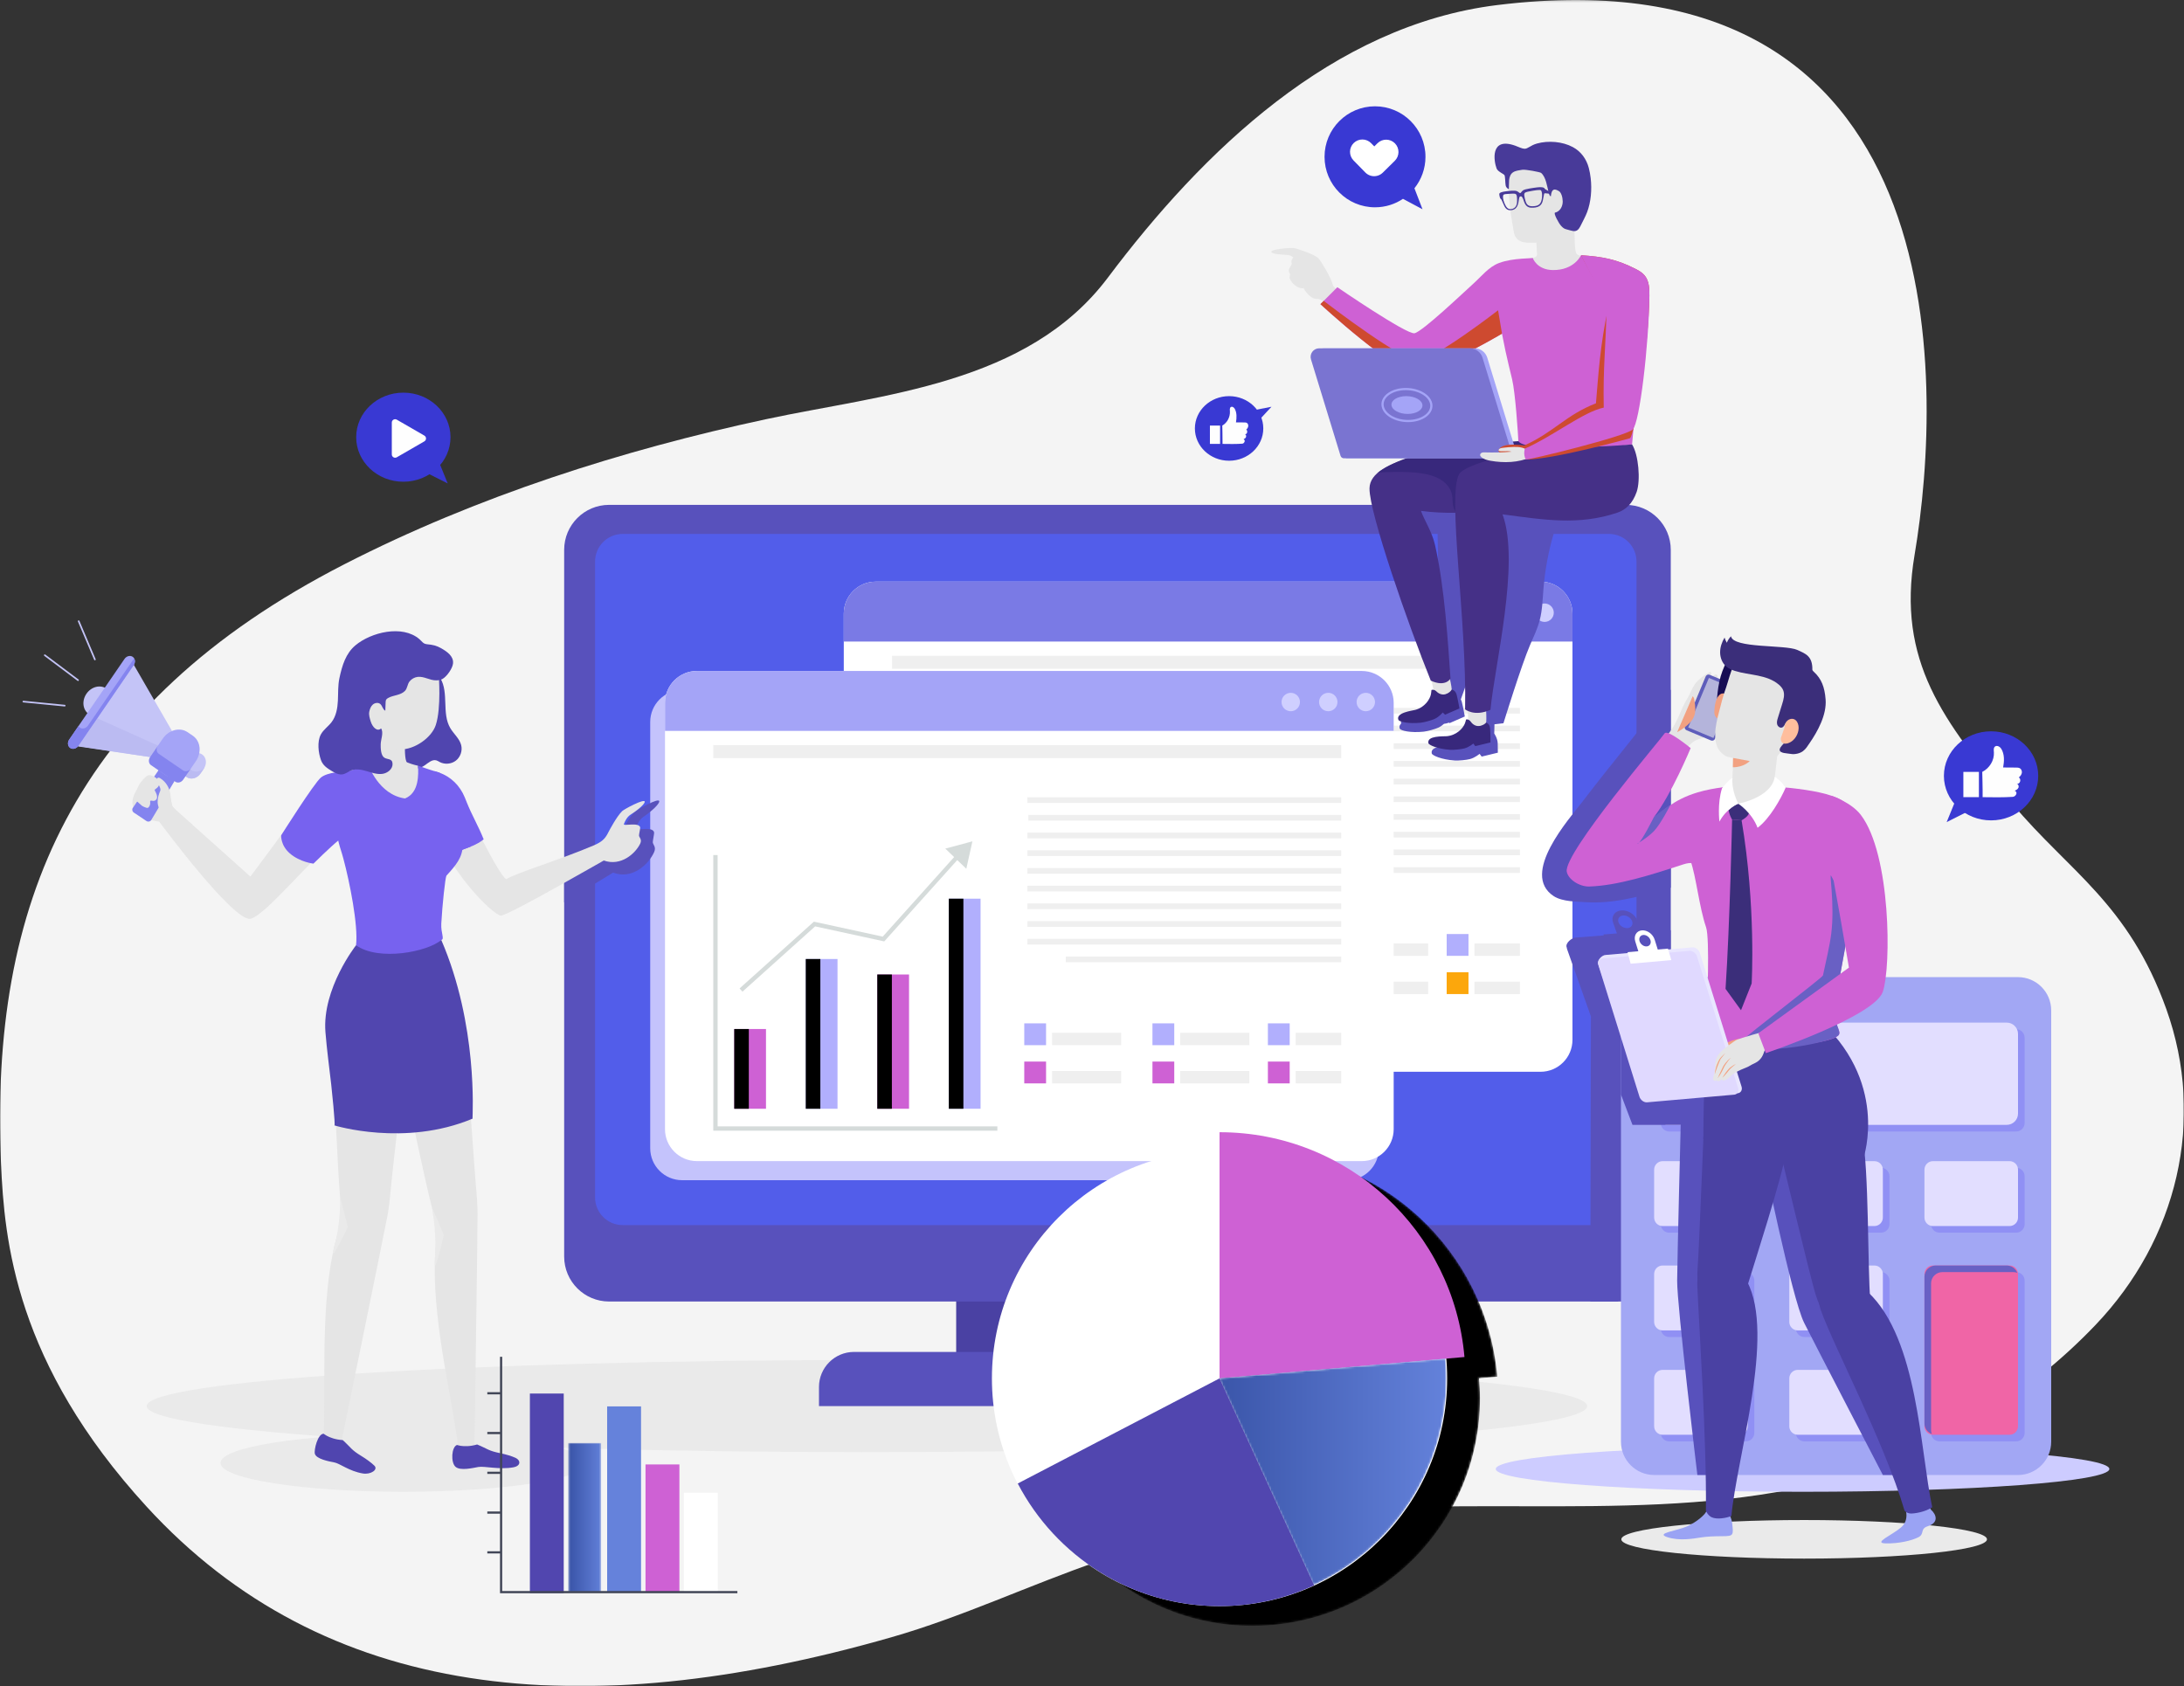 <?xml version="1.0" encoding="UTF-8" standalone="no"?>
<svg
   xmlns:dc="http://purl.org/dc/elements/1.1/"
   xmlns:cc="http://creativecommons.org/ns#"
   xmlns:rdf="http://www.w3.org/1999/02/22-rdf-syntax-ns#"
   xmlns:svg="http://www.w3.org/2000/svg"
   xmlns="http://www.w3.org/2000/svg"
   xmlns:xlink="http://www.w3.org/1999/xlink"
   xmlns:sodipodi="http://sodipodi.sourceforge.net/DTD/sodipodi-0.dtd"
   xmlns:inkscape="http://www.inkscape.org/namespaces/inkscape"
   width="997.105"
   height="769.825"
   viewBox="0 0 997.105 769.825"
   version="1.1"
   id="svg22652"
   sodipodi:docname="web-scraping.svg"
   inkscape:version="0.92.4 (unknown)">
  <rect x="0" y="0" width="997.105" height="769.825" fill="#333333" stroke="none"/>
  <sodipodi:namedview
     pagecolor="#ffffff"
     bordercolor="#666666"
     borderopacity="1"
     objecttolerance="10"
     gridtolerance="10"
     guidetolerance="10"
     inkscape:pageopacity="0"
     inkscape:pageshadow="2"
     inkscape:window-width="1855"
     inkscape:window-height="1056"
     id="namedview22654"
     showgrid="false"
     fit-margin-top="0"
     fit-margin-left="0"
     fit-margin-right="0"
     fit-margin-bottom="0"
     inkscape:zoom="0.236"
     inkscape:cx="499.0003"
     inkscape:cy="386.00012"
     inkscape:window-x="65"
     inkscape:window-y="24"
     inkscape:window-maximized="1"
     inkscape:current-layer="svg22652" />
  <!-- Generator: Sketch 51.3 (57544) - http://www.bohemiancoding.com/sketch -->
  <title
     id="title22337">Web Scrapping Copy</title>
  <desc
     id="desc22339">Created with Sketch.</desc>
  <defs
     id="defs22362">
    <polygon
       id="path-1"
       points="997.105,0.175 997.105,770 0,770 0,0.175 " />
    <polygon
       id="path-3"
       points="997.105,770 997.105,0.175 0,0.175 0,770 " />
    <path
       d="m 215.784,102.716 -8.359,0.728 c 0.256,2.982 0.455,5.978 0.455,9.026 0,57.431 -46.527,103.989 -103.918,103.989 C 46.568,216.459 0.042,169.901 0.042,112.47 0.042,55.037 46.568,8.478 103.962,8.478 V 0.076 c 58.74,0 106.873,45.143 111.822,102.64 z"
       id="path-5"
       inkscape:connector-curvature="0" />
    <linearGradient
       x1="108.073"
       y1="31.125"
       x2="108.073"
       y2="280.407"
       id="linearGradient-7"
       gradientTransform="matrix(0.999,0,0,1.001,1,116.175)"
       gradientUnits="userSpaceOnUse">
      <stop
         stop-color="#000000"
         offset="0%"
         id="stop22344" />
      <stop
         stop-color="#000000"
         offset="100%"
         id="stop22346" />
    </linearGradient>
    <path
       d="M 0.535,9.43 43.678,103.928 C 79.447,87.508 104.343,51.421 104.343,9.43 c 0,-3.045 -0.199,-6.044 -0.454,-9.023 z"
       id="path-8"
       inkscape:connector-curvature="0" />
    <linearGradient
       x1="0.533"
       y1="52.239"
       x2="104.199"
       y2="52.239"
       id="linearGradient-10"
       gradientTransform="matrix(1.001,0,0,0.999,1,116.175)"
       gradientUnits="userSpaceOnUse">
      <stop
         stop-color="#3B56AA"
         offset="0%"
         id="stop22350" />
      <stop
         stop-color="#6482DB"
         offset="100%"
         id="stop22352" />
    </linearGradient>
    <polygon
       id="path-11"
       points="997.105,770 997.105,0.175 0,0.175 0,770 " />
    <polygon
       id="path-13"
       points="15.447,0.96 15.447,69.077 0.426,69.077 0.426,0.96 " />
    <linearGradient
       x1="0.91"
       y1="16.445"
       x2="32.895"
       y2="16.445"
       id="linearGradient-15"
       gradientTransform="matrix(0.47,0,0,2.129,1,116.175)"
       gradientUnits="userSpaceOnUse">
      <stop
         stop-color="#3B56AA"
         offset="0%"
         id="stop22357" />
      <stop
         stop-color="#6482DB"
         offset="100%"
         id="stop22359" />
    </linearGradient>
  </defs>
  <g
     id="Web-Scrapping-Copy"
     style="fill:none;fill-rule:evenodd;stroke:none;stroke-width:1"
     transform="translate(-1,-116.175)">
    <g
       id="Group-260"
       transform="translate(1,116)">
      <g
         id="Group-237">
        <g
           id="Group-3">
          <mask
             id="mask-2"
             fill="white">
            <use
               xlink:href="#path-1"
               id="use22364"
               x="0"
               y="0"
               width="100%"
               height="100%" />
          </mask>
          <g
             id="Clip-2" />
          <path
             d="M 989.008,460.818 C 971.756,412.686 944.589,398.039 918.748,367.167 887.189,329.459 865.904,302.049 874.097,253.55 887.486,174.299 893.218,-23.35 683.554,2.486 608.407,11.746 549.024,69.374 505.822,126.896 469.06,175.844 402.936,180.162 349.711,191.572 284.315,205.594 217.699,226.773 157.195,257.807 32.585,321.717 -4.634,413.594 0.448,531.15 c 1.537,35.514 6.558,91.457 66.511,156.918 80.921,88.355 198.51,100.185 340.038,59.609 32.396,-9.288 63.018,-23.855 94.885,-34.823 33.107,-11.393 67.556,-18.878 102.403,-22.249 81.286,-7.866 165.548,6.357 243.522,-17.927 41.232,-12.843 79.098,-36.343 108.917,-67.596 37.245,-39.036 50.492,-93.463 32.283,-144.266"
             id="Fill-1"
             mask="url(#mask-2)"
             inkscape:connector-curvature="0"
             style="fill:#f4f4f4" />
        </g>
        <path
           d="m 66.961,642.149 c 0,11.609 147.225,21.028 328.85,21.028 181.602,0 328.826,-9.419 328.826,-21.028 0,-11.616 -147.225,-21.035 -328.826,-21.035 -181.626,0 -328.85,9.419 -328.85,21.035"
           id="Fill-4"
           inkscape:connector-curvature="0"
           style="fill:#eaeaea" />
        <path
           d="m 267.624,668.11 c 0,7.267 -37.374,13.158 -83.479,13.158 -46.105,0 -83.479,-5.891 -83.479,-13.158 0,-7.267 37.374,-13.158 83.479,-13.158 46.105,0 83.479,5.891 83.479,13.158"
           id="Fill-6"
           inkscape:connector-curvature="0"
           style="fill:#eaeaea" />
        <path
           d="m 963.022,670.857 c 0,5.751 -62.71,10.412 -140.065,10.412 -77.358,0 -140.068,-4.662 -140.068,-10.412 0,-5.751 62.71,-10.412 140.068,-10.412 77.356,0 140.065,4.662 140.065,10.412"
           id="Fill-8"
           inkscape:connector-curvature="0"
           style="fill:#cdccff" />
        <mask
           id="mask-4"
           fill="white">
          <use
             xlink:href="#path-3"
             id="use22373"
             x="0"
             y="0"
             width="100%"
             height="100%" />
        </mask>
        <g
           id="Clip-11" />
        <polygon
           id="Fill-10"
           mask="url(#mask-4)"
           points="582.284,581.591 436.543,581.591 436.543,620.823 582.284,620.823 "
           style="fill:#4a41a3" />
        <path
           d="M 742.272,594.401 H 278.089 c -11.332,0 -20.52,-9.194 -20.52,-20.534 V 251.21 c 0,-11.342 9.188,-20.536 20.52,-20.536 H 742.272 c 11.334,0 20.52,9.194 20.52,20.536 v 322.656 c 0,11.34 -9.188,20.534 -20.52,20.534"
           id="Fill-12"
           mask="url(#mask-4)"
           inkscape:connector-curvature="0"
           style="fill:#5851bc" />
        <path
           d="M 734.537,559.502 H 284.289 c -6.962,0 -12.609,-5.648 -12.609,-12.617 V 256.555 c 0,-6.969 5.646,-12.617 12.609,-12.617 h 450.247 c 6.962,0 12.609,5.648 12.609,12.617 v 290.329 c 0,6.969 -5.646,12.617 -12.609,12.617"
           id="Fill-13"
           mask="url(#mask-4)"
           inkscape:connector-curvature="0"
           style="fill:#525dea" />
        <path
           d="m 644.927,642.146 h -271.026 v -8.715 c 0,-8.846 7.166,-16.019 16.006,-16.019 h 239.015 c 8.84,0 16.006,7.173 16.006,16.019 z"
           id="Fill-14"
           mask="url(#mask-4)"
           inkscape:connector-curvature="0"
           style="fill:#5851bc" />
        <path
           d="M 703.334,489.508 H 399.804 c -8.051,0 -14.576,-6.532 -14.576,-14.586 V 280.32 c 0,-8.057 6.525,-14.586 14.576,-14.586 H 703.334 c 8.051,0 14.576,6.53 14.576,14.586 V 474.922 c 0,8.054 -6.525,14.586 -14.576,14.586"
           id="Fill-15"
           mask="url(#mask-4)"
           inkscape:connector-curvature="0"
           style="fill:#ffffff" />
        <g
           id="Group-54"
           mask="url(#mask-4)">
          <g
             transform="translate(384.735,265.688)"
             id="g22420">
            <polygon
               id="Fill-16"
               points="46.599,163.511 32.108,163.511 32.108,199.917 46.599,199.917 "
               style="fill:#fca70c" />
            <polygon
               id="Fill-17"
               points="79.255,131.552 64.764,131.552 64.764,199.917 79.255,199.917 "
               style="fill:#b1affd" />
            <polygon
               id="Fill-18"
               points="111.91,138.622 97.419,138.622 97.419,199.917 111.91,199.917 "
               style="fill:#fca70c" />
            <polygon
               id="Fill-19"
               points="144.566,104.013 130.075,104.013 130.075,199.92 144.566,199.92 "
               style="fill:#b1affd" />
            <polygon
               id="Fill-20"
               points="71.416,131.552 64.764,131.552 64.764,199.917 71.416,199.917 "
               style="fill:#000000" />
            <polygon
               id="Fill-21"
               points="38.76,163.511 32.108,163.511 32.108,199.917 38.76,199.917 "
               style="fill:#000000" />
            <polygon
               id="Fill-22"
               points="136.727,104.011 130.075,104.011 130.075,199.917 136.727,199.917 "
               style="fill:#000000" />
            <polygon
               id="Fill-23"
               points="104.071,138.622 97.419,138.622 97.419,199.917 104.071,199.917 "
               style="fill:#000000" />
            <polygon
               id="Fill-24"
               points="22.537,71.742 24.518,71.742 24.518,207.96 152.234,207.96 152.234,209.94 22.537,209.94 "
               style="fill:#d5dbda" />
            <polygon
               id="Fill-25"
               points="68.466,114.503 99.892,121.334 133.919,83.425 135.392,84.748 100.594,123.513 69.034,116.653 35.86,146.462 34.537,144.99 "
               style="fill:#d5dbda" />
            <polygon
               id="Fill-26"
               points="140.849,77.826 138.058,90.35 128.463,81.142 "
               style="fill:#d5dbda" />
            <polygon
               id="Fill-27"
               points="174.469,160.93 164.516,160.93 164.516,170.889 174.469,170.889 "
               style="fill:#b1affd" />
            <polygon
               id="Fill-28"
               points="174.469,178.379 164.516,178.379 164.516,188.339 174.469,188.339 "
               style="fill:#fca70c" />
            <polygon
               id="Fill-29"
               points="208.756,182.68 177.21,182.68 177.21,188.339 208.756,188.339 "
               style="fill:#efefef" />
            <polygon
               id="Fill-30"
               points="208.756,165.23 177.21,165.23 177.21,170.889 208.756,170.889 "
               style="fill:#efefef" />
            <polygon
               id="Fill-31"
               points="232.997,160.93 223.044,160.93 223.044,170.889 232.997,170.889 "
               style="fill:#b1affd" />
            <polygon
               id="Fill-32"
               points="232.997,178.379 223.044,178.379 223.044,188.339 232.997,188.339 "
               style="fill:#fca70c" />
            <polygon
               id="Fill-33"
               points="267.284,182.68 235.738,182.68 235.738,188.339 267.284,188.339 "
               style="fill:#efefef" />
            <polygon
               id="Fill-34"
               points="267.284,165.23 235.738,165.23 235.738,170.889 267.284,170.889 "
               style="fill:#efefef" />
            <polygon
               id="Fill-35"
               points="285.699,160.93 275.746,160.93 275.746,170.889 285.699,170.889 "
               style="fill:#b1affd" />
            <polygon
               id="Fill-36"
               points="285.699,178.379 275.746,178.379 275.746,188.339 285.699,188.339 "
               style="fill:#fca70c" />
            <polygon
               id="Fill-37"
               points="309.2,182.68 288.44,182.68 288.44,188.339 309.2,188.339 "
               style="fill:#efefef" />
            <polygon
               id="Fill-38"
               points="309.2,165.23 288.44,165.23 288.44,170.889 309.2,170.889 "
               style="fill:#efefef" />
            <polygon
               id="Fill-39"
               points="309.2,65.776 166.378,65.776 166.378,68.374 309.2,68.374 "
               style="fill:#efefef" />
            <polygon
               id="Fill-40"
               points="309.2,33.884 22.538,33.884 22.538,39.832 309.2,39.832 "
               style="fill:#efefef" />
            <polygon
               id="Fill-41"
               points="309.2,73.856 165.95,73.856 165.95,76.455 309.2,76.455 "
               style="fill:#efefef" />
            <polygon
               id="Fill-42"
               points="309.2,57.695 165.95,57.695 165.95,60.294 309.2,60.294 "
               style="fill:#efefef" />
            <polygon
               id="Fill-43"
               points="309.2,81.937 165.95,81.937 165.95,84.536 309.2,84.536 "
               style="fill:#efefef" />
            <polygon
               id="Fill-44"
               points="309.2,90.017 165.95,90.017 165.95,92.616 309.2,92.616 "
               style="fill:#efefef" />
            <polygon
               id="Fill-45"
               points="309.2,98.098 165.95,98.098 165.95,100.697 309.2,100.697 "
               style="fill:#efefef" />
            <polygon
               id="Fill-46"
               points="309.2,106.179 165.95,106.179 165.95,108.778 309.2,108.778 "
               style="fill:#efefef" />
            <polygon
               id="Fill-47"
               points="309.2,114.262 165.95,114.262 165.95,116.86 309.2,116.86 "
               style="fill:#efefef" />
            <polygon
               id="Fill-48"
               points="309.2,122.342 165.95,122.342 165.95,124.941 309.2,124.941 "
               style="fill:#efefef" />
            <polygon
               id="Fill-49"
               points="309.2,130.423 183.488,130.423 183.488,133.022 309.2,133.022 "
               style="fill:#efefef" />
            <path
               d="M 318.598,0.045 H 15.068 c -8.051,0 -14.576,6.532 -14.576,14.586 V 27.4 H 333.177 V 14.631 c 0,-8.054 -6.527,-14.586 -14.578,-14.586"
               id="Fill-50"
               inkscape:connector-curvature="0"
               style="fill:#7a7ae5" />
            <path
               d="m 290.386,14.223 c 0,2.323 -1.882,4.207 -4.204,4.207 -2.322,0 -4.204,-1.883 -4.204,-4.207 0,-2.323 1.882,-4.207 4.204,-4.207 2.322,0 4.204,1.883 4.204,4.207"
               id="Fill-51"
               inkscape:connector-curvature="0"
               style="fill:#cfcfff" />
            <path
               d="m 307.518,14.223 c 0,2.323 -1.882,4.207 -4.204,4.207 -2.322,0 -4.201,-1.883 -4.201,-4.207 0,-2.323 1.88,-4.207 4.201,-4.207 2.322,0 4.204,1.883 4.204,4.207"
               id="Fill-52"
               inkscape:connector-curvature="0"
               style="fill:#cfcfff" />
            <path
               d="m 324.649,14.223 c 0,2.323 -1.882,4.207 -4.204,4.207 -2.322,0 -4.201,-1.883 -4.201,-4.207 0,-2.323 1.88,-4.207 4.201,-4.207 2.322,0 4.204,1.883 4.204,4.207"
               id="Fill-53"
               inkscape:connector-curvature="0"
               style="fill:#cfcfff" />
          </g>
        </g>
        <path
           d="M 614.96,539.007 H 311.43 c -8.051,0 -14.576,-6.532 -14.576,-14.586 V 329.818 c 0,-8.057 6.525,-14.586 14.576,-14.586 h 303.53 c 8.051,0 14.576,6.53 14.576,14.586 v 194.602 c 0,8.054 -6.525,14.586 -14.576,14.586"
           id="Fill-55"
           mask="url(#mask-4)"
           inkscape:connector-curvature="0"
           style="fill:#c4c3fc" />
        <path
           d="M 621.709,530.292 H 318.18 c -8.051,0 -14.576,-6.532 -14.576,-14.586 V 321.104 c 0,-8.057 6.525,-14.586 14.576,-14.586 H 621.709 c 8.051,0 14.576,6.53 14.576,14.586 v 194.602 c 0,8.054 -6.525,14.586 -14.576,14.586"
           id="Fill-56"
           mask="url(#mask-4)"
           inkscape:connector-curvature="0"
           style="fill:#ffffff" />
        <polygon
           id="Fill-57"
           mask="url(#mask-4)"
           points="349.711,469.984 335.22,469.984 335.22,506.391 349.711,506.391 "
           style="fill:#ce61d4" />
        <polygon
           id="Fill-58"
           mask="url(#mask-4)"
           points="382.368,438.023 367.875,438.023 367.875,506.389 382.368,506.389 "
           style="fill:#b1affd" />
        <polygon
           id="Fill-59"
           mask="url(#mask-4)"
           points="415.022,445.093 400.531,445.093 400.531,506.389 415.022,506.389 "
           style="fill:#ce61d4" />
        <polygon
           id="Fill-60"
           mask="url(#mask-4)"
           points="447.677,410.484 433.186,410.484 433.186,506.391 447.677,506.391 "
           style="fill:#b1affd" />
        <polygon
           id="Fill-61"
           mask="url(#mask-4)"
           points="374.527,438.025 367.875,438.025 367.875,506.391 374.527,506.391 "
           style="fill:#000000" />
        <polygon
           id="Fill-62"
           mask="url(#mask-4)"
           points="341.872,469.984 335.22,469.984 335.22,506.391 341.872,506.391 "
           style="fill:#000000" />
        <polygon
           id="Fill-63"
           mask="url(#mask-4)"
           points="439.838,410.484 433.186,410.484 433.186,506.391 439.838,506.391 "
           style="fill:#000000" />
        <polygon
           id="Fill-64"
           mask="url(#mask-4)"
           points="407.183,445.095 400.531,445.095 400.531,506.391 407.183,506.391 "
           style="fill:#000000" />
        <polygon
           id="Fill-65"
           mask="url(#mask-4)"
           points="325.648,390.56 327.627,390.56 327.627,514.432 455.346,514.432 455.346,516.411 325.648,516.411 "
           style="fill:#d5dbda" />
        <polygon
           id="Fill-66"
           mask="url(#mask-4)"
           points="371.577,420.974 403.003,427.806 437.03,389.897 438.504,391.22 403.705,429.985 372.146,423.125 338.971,452.934 337.648,451.462 "
           style="fill:#d5dbda" />
        <polygon
           id="Fill-67"
           mask="url(#mask-4)"
           points="443.96,384.298 441.169,396.821 431.574,387.614 "
           style="fill:#d5dbda" />
        <polygon
           id="Fill-68"
           mask="url(#mask-4)"
           points="477.579,467.401 467.626,467.401 467.626,477.361 477.579,477.361 "
           style="fill:#b1affd" />
        <polygon
           id="Fill-69"
           mask="url(#mask-4)"
           points="477.579,484.851 467.626,484.851 467.626,494.81 477.579,494.81 "
           style="fill:#ce61d4" />
        <polygon
           id="Fill-70"
           mask="url(#mask-4)"
           points="511.868,489.151 480.322,489.151 480.322,494.81 511.868,494.81 "
           style="fill:#efefef" />
        <polygon
           id="Fill-71"
           mask="url(#mask-4)"
           points="511.868,471.702 480.322,471.702 480.322,477.361 511.868,477.361 "
           style="fill:#efefef" />
        <polygon
           id="Fill-72"
           mask="url(#mask-4)"
           points="536.107,467.401 526.154,467.401 526.154,477.361 536.107,477.361 "
           style="fill:#b1affd" />
        <polygon
           id="Fill-73"
           mask="url(#mask-4)"
           points="536.107,484.851 526.154,484.851 526.154,494.81 536.107,494.81 "
           style="fill:#ce61d4" />
        <polygon
           id="Fill-74"
           mask="url(#mask-4)"
           points="570.396,489.151 538.85,489.151 538.85,494.81 570.396,494.81 "
           style="fill:#efefef" />
        <polygon
           id="Fill-75"
           mask="url(#mask-4)"
           points="570.396,471.702 538.85,471.702 538.85,477.361 570.396,477.361 "
           style="fill:#efefef" />
        <polygon
           id="Fill-76"
           mask="url(#mask-4)"
           points="588.809,467.401 578.856,467.401 578.856,477.361 588.809,477.361 "
           style="fill:#b1affd" />
        <polygon
           id="Fill-77"
           mask="url(#mask-4)"
           points="588.809,484.851 578.856,484.851 578.856,494.81 588.809,494.81 "
           style="fill:#ce61d4" />
        <polygon
           id="Fill-78"
           mask="url(#mask-4)"
           points="612.31,489.151 591.55,489.151 591.55,494.81 612.31,494.81 "
           style="fill:#efefef" />
        <polygon
           id="Fill-79"
           mask="url(#mask-4)"
           points="612.31,471.702 591.55,471.702 591.55,477.361 612.31,477.361 "
           style="fill:#efefef" />
        <polygon
           id="Fill-80"
           mask="url(#mask-4)"
           points="612.31,372.249 469.488,372.249 469.488,374.848 612.31,374.848 "
           style="fill:#efefef" />
        <polygon
           id="Fill-81"
           mask="url(#mask-4)"
           points="612.31,340.355 325.648,340.355 325.648,346.303 612.31,346.303 "
           style="fill:#efefef" />
        <polygon
           id="Fill-82"
           mask="url(#mask-4)"
           points="612.31,380.327 469.06,380.327 469.06,382.926 612.31,382.926 "
           style="fill:#efefef" />
        <polygon
           id="Fill-83"
           mask="url(#mask-4)"
           points="612.31,364.166 469.06,364.166 469.06,366.765 612.31,366.765 "
           style="fill:#efefef" />
        <polygon
           id="Fill-84"
           mask="url(#mask-4)"
           points="612.31,388.41 469.06,388.41 469.06,391.009 612.31,391.009 "
           style="fill:#efefef" />
        <polygon
           id="Fill-85"
           mask="url(#mask-4)"
           points="612.31,396.489 469.06,396.489 469.06,399.087 612.31,399.087 "
           style="fill:#efefef" />
        <polygon
           id="Fill-86"
           mask="url(#mask-4)"
           points="612.31,404.572 469.06,404.572 469.06,407.17 612.31,407.17 "
           style="fill:#efefef" />
        <polygon
           id="Fill-87"
           mask="url(#mask-4)"
           points="612.31,412.652 469.06,412.652 469.06,415.251 612.31,415.251 "
           style="fill:#efefef" />
        <polygon
           id="Fill-88"
           mask="url(#mask-4)"
           points="612.31,420.733 469.06,420.733 469.06,423.332 612.31,423.332 "
           style="fill:#efefef" />
        <polygon
           id="Fill-89"
           mask="url(#mask-4)"
           points="612.31,428.813 469.06,428.813 469.06,431.412 612.31,431.412 "
           style="fill:#efefef" />
        <polygon
           id="Fill-90"
           mask="url(#mask-4)"
           points="612.31,436.894 486.598,436.894 486.598,439.493 612.31,439.493 "
           style="fill:#efefef" />
        <path
           d="M 621.709,306.517 H 318.18 c -8.051,0 -14.576,6.532 -14.576,14.586 v 12.768 h 332.682 v -12.768 c 0,-8.054 -6.525,-14.586 -14.576,-14.586"
           id="Fill-91"
           mask="url(#mask-4)"
           inkscape:connector-curvature="0"
           style="fill:#a4a4f7" />
        <path
           d="m 593.497,320.695 c 0,2.323 -1.882,4.207 -4.204,4.207 -2.322,0 -4.204,-1.883 -4.204,-4.207 0,-2.323 1.882,-4.207 4.204,-4.207 2.322,0 4.204,1.883 4.204,4.207"
           id="Fill-92"
           mask="url(#mask-4)"
           inkscape:connector-curvature="0"
           style="fill:#cfcfff" />
        <path
           d="m 610.629,320.695 c 0,2.323 -1.882,4.207 -4.204,4.207 -2.322,0 -4.204,-1.883 -4.204,-4.207 0,-2.323 1.882,-4.207 4.204,-4.207 2.322,0 4.204,1.883 4.204,4.207"
           id="Fill-93"
           mask="url(#mask-4)"
           inkscape:connector-curvature="0"
           style="fill:#cfcfff" />
        <path
           d="m 627.76,320.695 c 0,2.323 -1.882,4.207 -4.204,4.207 -2.322,0 -4.204,-1.883 -4.204,-4.207 0,-2.323 1.882,-4.207 4.204,-4.207 2.322,0 4.204,1.883 4.204,4.207"
           id="Fill-94"
           mask="url(#mask-4)"
           inkscape:connector-curvature="0"
           style="fill:#cfcfff" />
        <path
           d="m 733.994,230.93 h -77.907 c 0.533,25.279 0.971,50.562 1.288,75.845 0.048,3.868 0,7.857 -1.408,11.43 -0.061,-0.004 -0.12,-0.004 -0.12,-0.004 -1.032,-0.057 -0.575,0.267 -0.931,2.115 -0.004,0.028 -0.018,0.059 -0.024,0.085 -3.15,5.147 -9.297,7.963 -15.282,9.288 -0.057,0.315 -0.002,0.586 0.094,0.836 -0.695,0.621 -1.014,1.389 -0.601,2.354 0.363,0.844 4.84,1.991 10.923,1.334 1.74,-0.188 5.161,-1.14 6.748,-1.873 0.951,-0.44 1.812,-1.098 2.483,-1.693 0.791,-0.094 1.57,-0.258 2.28,-0.551 l 0.247,0.234 6.969,-3.038 c 0,0 -0.761,-4.401 -1.364,-6.696 -0.114,-0.435 -0.28,-0.777 -0.459,-1.074 5.806,-15.833 10.438,-32.099 13.68,-48.652 -1.272,20.536 -8.641,62.252 -9.19,63.687 -0.925,2.424 -4.118,5.83 -8.86,6.223 -1.65,0.138 -9.765,-0.33 -8.89,3.404 0.21,0.895 4.422,2.8 10.528,3.209 1.744,0.116 5.279,-0.225 6.969,-0.674 2.278,-0.602 4.344,-2.369 4.344,-2.369 l 0.94,1.258 7.391,-1.783 c 0,0 -0.011,-1.927 -0.057,-4.244 -0.046,-2.317 -1.585,-4.508 -1.585,-4.508 l 0.103,-4.209 4.097,-0.481 c 0,0 8.228,-26.633 12.137,-35.691 1.611,-3.732 3.397,-7.416 4.422,-11.349 1.202,-4.62 1.316,-9.439 1.696,-14.197 0.693,-8.678 2.291,-17.283 4.759,-25.633 0.157,-0.532 0.328,-1.081 0.697,-1.494 0.649,-0.728 1.723,-0.853 2.693,-0.941 10.473,-0.963 15.274,0.82 21.825,-1.212 8.639,-2.68 9.557,-6.604 9.979,-6.792 -3.262,-1.38 -6.849,-2.144 -10.613,-2.144"
           id="Fill-95"
           mask="url(#mask-4)"
           inkscape:connector-curvature="0"
           style="fill:#5851bc" />
        <path
           d="M 762.793,405.433 V 315.021 c -13.474,17.649 -26.809,33.469 -40.284,51.117 -5.848,7.656 -28.744,33.023 -13.125,43.203 3.985,2.597 10.928,2.476 14.397,2.721 12.46,0.884 24.807,-2.566 36.917,-5.992 0.697,-0.197 1.399,-0.409 2.094,-0.639"
           id="Fill-96"
           mask="url(#mask-4)"
           inkscape:connector-curvature="0"
           style="fill:#5851bc" />
        <path
           d="m 743.054,423.909 c -1.718,0.14 -3.565,-1.035 -4.129,-2.623 -0.562,-1.588 0.376,-2.99 2.092,-3.13 1.718,-0.14 3.568,1.032 4.129,2.623 0.562,1.588 -0.374,2.99 -2.092,3.13 z m 19.74,0.967 -7.502,0.582 -0.14,-0.429 -5.837,0.453 -1.76,-4.968 c -1.001,-2.833 -4.295,-4.924 -7.358,-4.675 -3.06,0.249 -4.731,2.748 -3.729,5.58 0.306,0.86 1.159,3.27 1.744,4.922 l -6.143,0.475 0.129,0.429 -12.653,0.978 c -1.998,0.013 -4.949,2.597 -4.311,4.403 l 0.103,0.263 c 0.028,0.162 -0.002,0.306 0.057,0.47 l 10.945,30.898 -0.278,130.143 h 12.701 l 24.031,-93.485 z"
           id="Fill-97"
           mask="url(#mask-4)"
           inkscape:connector-curvature="0"
           style="fill:#5851bc" />
        <path
           d="m 289.323,371.253 c -2.826,3.117 -6.156,9.761 -7.511,12.617 -1.432,2.82 -2.982,4.417 -7.008,6.309 -5.557,2.544 -11.514,4.979 -17.234,7.23 v 14.766 c 11.638,-7.004 22.168,-13.538 22.347,-13.608 8.895,3.404 16.334,-3.994 18.721,-9.336 1.071,-2.393 -0.538,-3.373 -0.61,-4.508 -0.037,-0.595 0.726,-4.062 0.61,-4.506 -0.695,-3.117 -9.061,-0.394 -8.364,-1.879 0.407,-1.133 1.384,-3.787 3.48,-5.222 4.097,-2.796 7.238,-5.902 7.238,-7.077 -0.002,-2.026 -10.7,4.147 -11.669,5.215"
           id="Fill-98"
           mask="url(#mask-4)"
           inkscape:connector-curvature="0"
           style="fill:#5851bc" />
        <path
           d="M 921.286,673.605 H 755.238 c -8.39,0 -15.19,-6.805 -15.19,-15.203 v -196.91 c 0,-8.396 6.801,-15.203 15.19,-15.203 h 166.048 c 8.39,0 15.19,6.808 15.19,15.203 v 196.912 c 0,8.396 -6.801,15.201 -15.19,15.201"
           id="Fill-99"
           mask="url(#mask-4)"
           inkscape:connector-curvature="0"
           style="fill:#a2a7f4" />
        <path
           d="M 920.467,516.771 H 762.092 c -2.14,0 -3.876,-1.737 -3.876,-3.878 v -38.933 c 0,-2.142 1.736,-3.878 3.876,-3.878 h 158.375 c 2.14,0 3.876,1.735 3.876,3.878 v 38.933 c 0,2.142 -1.736,3.878 -3.876,3.878"
           id="Fill-100"
           mask="url(#mask-4)"
           inkscape:connector-curvature="0"
           style="fill:#9090f4" />
        <path
           d="m 797.057,562.967 h -34.965 c -2.14,0 -3.876,-1.737 -3.876,-3.878 v -21.882 c 0,-2.142 1.736,-3.878 3.876,-3.878 h 34.965 c 2.14,0 3.876,1.737 3.876,3.878 v 21.882 c 0,2.142 -1.736,3.878 -3.876,3.878"
           id="Fill-101"
           mask="url(#mask-4)"
           inkscape:connector-curvature="0"
           style="fill:#9090f4" />
        <path
           d="m 858.762,562.967 h -34.965 c -2.14,0 -3.876,-1.737 -3.876,-3.878 v -21.882 c 0,-2.142 1.736,-3.878 3.876,-3.878 h 34.965 c 2.14,0 3.876,1.737 3.876,3.878 v 21.882 c 0,2.142 -1.736,3.878 -3.876,3.878"
           id="Fill-102"
           mask="url(#mask-4)"
           inkscape:connector-curvature="0"
           style="fill:#9090f4" />
        <path
           d="m 920.467,562.967 h -34.965 c -2.14,0 -3.876,-1.737 -3.876,-3.878 v -21.882 c 0,-2.142 1.736,-3.878 3.876,-3.878 h 34.965 c 2.14,0 3.876,1.737 3.876,3.878 v 21.882 c 0,2.142 -1.736,3.878 -3.876,3.878"
           id="Fill-103"
           mask="url(#mask-4)"
           inkscape:connector-curvature="0"
           style="fill:#9090f4" />
        <path
           d="m 797.058,610.612 h -34.965 c -2.14,0 -3.876,-1.737 -3.876,-3.878 v -21.882 c 0,-2.142 1.736,-3.878 3.876,-3.878 h 34.965 c 2.14,0 3.876,1.737 3.876,3.878 v 21.882 c 0,2.142 -1.736,3.878 -3.876,3.878"
           id="Fill-104"
           mask="url(#mask-4)"
           inkscape:connector-curvature="0"
           style="fill:#9090f4" />
        <path
           d="m 858.762,610.612 h -34.965 c -2.14,0 -3.876,-1.737 -3.876,-3.878 v -21.882 c 0,-2.142 1.736,-3.878 3.876,-3.878 h 34.965 c 2.14,0 3.876,1.737 3.876,3.878 v 21.882 c 0,2.142 -1.736,3.878 -3.876,3.878"
           id="Fill-105"
           mask="url(#mask-4)"
           inkscape:connector-curvature="0"
           style="fill:#9090f4" />
        <path
           d="m 797.057,658.258 h -34.965 c -2.14,0 -3.876,-1.737 -3.876,-3.878 v -21.882 c 0,-2.142 1.736,-3.878 3.876,-3.878 h 34.965 c 2.14,0 3.876,1.737 3.876,3.878 v 21.882 c 0,2.142 -1.736,3.878 -3.876,3.878"
           id="Fill-106"
           mask="url(#mask-4)"
           inkscape:connector-curvature="0"
           style="fill:#9090f4" />
        <path
           d="m 858.762,658.258 h -34.965 c -2.14,0 -3.876,-1.737 -3.876,-3.878 v -21.882 c 0,-2.142 1.736,-3.878 3.876,-3.878 h 34.965 c 2.14,0 3.876,1.737 3.876,3.878 v 21.882 c 0,2.142 -1.736,3.878 -3.876,3.878"
           id="Fill-107"
           mask="url(#mask-4)"
           inkscape:connector-curvature="0"
           style="fill:#9090f4" />
        <path
           d="m 920.467,658.258 h -34.965 c -2.14,0 -3.876,-1.737 -3.876,-3.878 v -69.528 c 0,-2.142 1.736,-3.878 3.876,-3.878 h 34.965 c 2.14,0 3.876,1.737 3.876,3.878 v 69.528 c 0,2.142 -1.736,3.878 -3.876,3.878"
           id="Fill-108"
           mask="url(#mask-4)"
           inkscape:connector-curvature="0"
           style="fill:#9090f4" />
        <g
           id="Group-117"
           mask="url(#mask-4)"
           style="fill:#e2deff">
          <g
             transform="translate(755.168,466.938)"
             id="g22485">
            <path
               d="m 0.03,5.285 c 0,-2.85 2.311,-5.162 5.159,-5.162 H 160.998 c 2.848,0 5.159,2.312 5.159,5.162 v 36.365 c 0,2.853 -2.311,5.162 -5.159,5.162 H 5.189"
               id="Fill-109"
               inkscape:connector-curvature="0" />
            <path
               d="M 38.871,93.01 H 3.906 c -2.14,0 -3.876,-1.737 -3.876,-3.878 V 67.25 c 0,-2.142 1.736,-3.878 3.876,-3.878 H 38.871 c 2.14,0 3.876,1.737 3.876,3.878 v 21.882 c 0,2.142 -1.736,3.878 -3.876,3.878"
               id="Fill-110"
               inkscape:connector-curvature="0" />
            <path
               d="M 100.576,93.01 H 65.611 c -2.14,0 -3.876,-1.737 -3.876,-3.878 V 67.25 c 0,-2.142 1.736,-3.878 3.876,-3.878 h 34.965 c 2.14,0 3.876,1.737 3.876,3.878 v 21.882 c 0,2.142 -1.736,3.878 -3.876,3.878"
               id="Fill-111"
               inkscape:connector-curvature="0" />
            <path
               d="m 162.281,93.01 h -34.965 c -2.14,0 -3.876,-1.737 -3.876,-3.878 V 67.25 c 0,-2.142 1.736,-3.878 3.876,-3.878 h 34.965 c 2.14,0 3.876,1.737 3.876,3.878 v 21.882 c 0,2.142 -1.736,3.878 -3.876,3.878"
               id="Fill-112"
               inkscape:connector-curvature="0" />
            <path
               d="M 38.871,140.655 H 3.906 c -2.14,0 -3.876,-1.737 -3.876,-3.878 v -21.882 c 0,-2.142 1.736,-3.878 3.876,-3.878 H 38.871 c 2.14,0 3.876,1.737 3.876,3.878 v 21.882 c 0,2.142 -1.736,3.878 -3.876,3.878"
               id="Fill-113"
               inkscape:connector-curvature="0" />
            <path
               d="M 100.576,140.655 H 65.611 c -2.14,0 -3.876,-1.737 -3.876,-3.878 v -21.882 c 0,-2.142 1.736,-3.878 3.876,-3.878 h 34.965 c 2.14,0 3.876,1.737 3.876,3.878 v 21.882 c 0,2.142 -1.736,3.878 -3.876,3.878"
               id="Fill-114"
               inkscape:connector-curvature="0" />
            <path
               d="M 38.871,188.3 H 3.906 c -2.14,0 -3.876,-1.737 -3.876,-3.878 v -21.882 c 0,-2.142 1.736,-3.878 3.876,-3.878 H 38.871 c 2.14,0 3.876,1.737 3.876,3.878 v 21.882 c 0,2.142 -1.736,3.878 -3.876,3.878"
               id="Fill-115"
               inkscape:connector-curvature="0" />
            <path
               d="M 100.576,188.3 H 65.611 c -2.14,0 -3.876,-1.737 -3.876,-3.878 v -21.882 c 0,-2.142 1.736,-3.878 3.876,-3.878 h 34.965 c 2.14,0 3.876,1.737 3.876,3.878 v 21.882 c 0,2.142 -1.736,3.878 -3.876,3.878"
               id="Fill-116"
               inkscape:connector-curvature="0" />
          </g>
        </g>
        <path
           d="m 917.449,655.237 h -34.965 c -2.14,0 -3.876,-1.737 -3.876,-3.878 v -69.528 c 0,-2.142 1.736,-3.878 3.876,-3.878 h 34.965 c 2.14,0 3.876,1.737 3.876,3.878 v 69.528 c 0,2.142 -1.736,3.878 -3.876,3.878"
           id="Fill-118"
           mask="url(#mask-4)"
           inkscape:connector-curvature="0"
           style="fill:#f065a6" />
        <path
           d="m 881.627,653.095 v -66.957 c 0,-2.853 2.311,-5.165 5.159,-5.165 h 32.399 c 0.636,0 1.237,0.131 1.801,0.341 -0.734,-1.958 -2.606,-3.36 -4.82,-3.36 h -32.399 c -2.848,0 -5.159,2.31 -5.159,5.162 v 66.957 c 0,2.216 1.401,4.088 3.36,4.823 -0.21,-0.564 -0.341,-1.166 -0.341,-1.802"
           id="Fill-119"
           mask="url(#mask-4)"
           inkscape:connector-curvature="0"
           style="fill:#6960c4" />
        <path
           d="m 740.046,499.894 5.262,13.856 h 22.017 c 0,0 -1.528,59.913 -1.622,71.144 -0.096,11.233 9.231,88.712 9.231,88.712 h 12.751 l -1.329,-97.687 18.085,-50.113 c 0,0 13.601,67.093 19.241,78.317 5.64,11.226 35.938,69.484 35.938,69.484 h 11.697 l -30.038,-128.478 -12.893,-44.64 -65.012,-30.406 -23.329,2.299"
           id="Fill-120"
           mask="url(#mask-4)"
           inkscape:connector-curvature="0"
           style="fill:#5851bc" />
        <path
           d="m 201.089,309.885 c 3.902,6.744 0.531,15.96 4.47,22.684 1.576,2.691 4.245,4.804 5.002,7.829 0.636,2.544 -0.35,5.418 -2.411,7.035 -2.061,1.614 -5.087,1.883 -7.402,0.656 -0.501,-0.265 -0.973,-0.593 -1.515,-0.752 -1.948,-0.571 -3.71,1.159 -5.384,2.306 -2.05,1.404 -4.728,2.043 -7.087,1.253 -3.023,-1.013 -4.892,-4.062 -5.9,-7.09 -2.816,-8.461 -0.815,-17.727 1.786,-26.257 1.301,-4.263 3.222,-8.991 7.4,-10.539"
           id="Fill-121"
           mask="url(#mask-4)"
           inkscape:connector-curvature="0"
           style="fill:#5045af" />
        <path
           d="m 291.736,381.635 c 0.063,0.938 1.491,1.746 0.542,3.719 -2.12,4.403 -8.724,10.504 -16.618,7.698 -0.345,0.122 -43.624,25.156 -46.957,25.156 -3.334,0 -26.046,-21.508 -33.476,-48.121 -1.773,-6.348 -1.084,-13.818 4.862,-17.032 0,0 4.956,1.201 8.173,7.28 4.921,9.293 19.654,40.068 22.92,41.232 4.068,-2.715 23.889,-8.608 39.938,-15.431 3.574,-1.562 4.949,-2.877 6.221,-5.202 1.202,-2.356 4.158,-7.833 6.667,-10.404 0.859,-0.879 10.355,-5.97 10.357,-4.298 0,0.967 -2.787,3.528 -6.422,5.834 -1.862,1.181 -2.728,3.371 -3.091,4.305 -0.619,1.223 6.807,-1.022 7.426,1.549 0.103,0.365 -0.577,3.224 -0.542,3.714"
           id="Fill-122"
           mask="url(#mask-4)"
           inkscape:connector-curvature="0"
           style="fill:#e5e5e5" />
        <path
           d="m 198.357,352.271 c 5.616,1.312 10.241,4.922 12.924,10.03 0.684,1.302 1.224,2.675 1.762,4.045 2.304,5.867 5.478,11.178 7.782,17.047 -3.152,2.544 -6.967,3.712 -10.178,4.911 -3.012,1.12 -6.276,1.56 -9.476,1.271 -0.544,-0.048 -1.097,-0.12 -1.596,-0.35 -0.665,-0.308 -1.174,-0.873 -1.657,-1.426 -0.988,-1.133 -1.948,-2.288 -2.881,-3.465 -0.8,-1.011 -1.598,-2.072 -1.935,-3.316 -0.455,-1.689 0.002,-3.472 0.455,-5.16"
           id="Fill-123"
           mask="url(#mask-4)"
           inkscape:connector-curvature="0"
           style="fill:#7762ef" />
        <path
           d="m 204.019,368.3 c -0.21,-0.252 -0.435,-0.512 -0.741,-0.632 -0.575,-0.228 -1.25,0.153 -1.556,0.691 -0.304,0.538 -0.33,1.188 -0.324,1.809 0.026,2.378 0.4,4.753 1.106,7.024 l -0.737,12.379 c 0.004,0.007 0.011,0.015 0.018,0.024 3.004,0.184 6.042,-0.243 8.862,-1.293 1.336,-0.499 2.781,-1.013 4.234,-1.601 -1.484,-6.976 -6.239,-12.884 -10.862,-18.401"
           id="Fill-124"
           mask="url(#mask-4)"
           inkscape:connector-curvature="0"
           style="fill:#7762ef" />
        <path
           d="m 184.839,339.982 c 0,0 -0.166,7.75 1.023,8.256 2.361,1.004 5.004,1.549 5.004,1.549 l 0.079,16.039 -21.366,-3.224 -14.701,-8.188 c 0,0 15.278,-5.066 15.411,-6.591 0.136,-1.525 -0.837,-10.102 -0.837,-10.102"
           id="Fill-125"
           mask="url(#mask-4)"
           inkscape:connector-curvature="0"
           style="fill:#e5e5e5" />
        <path
           d="m 152.01,572.055 c -0.007,0.028 -0.007,0.028 -0.013,0.059 -5.845,27.738 -3.06,65.842 -4.363,86.723 0.306,0.085 7.944,1.041 7.944,1.041 0,0 18.078,-88.014 21.362,-104.867 0.221,-1.179 0.374,-2.286 0.418,-3.266 0.787,-12.681 -10.635,-13.328 -17.073,-2.844 -1.065,1.719 -2.055,3.614 -2.945,5.659 -0.363,0.829 -0.702,1.667 -1.051,2.562 l -0.007,0.028 c -1.062,2.743 -2.009,5.703 -2.835,8.853 l -0.068,0.324 c -0.267,0.886 -0.485,1.787 -0.702,2.688 l -0.044,0.203 c -0.223,0.932 -0.42,1.868 -0.623,2.835"
           id="Fill-126"
           mask="url(#mask-4)"
           inkscape:connector-curvature="0"
           style="fill:#e5e5e5" />
        <path
           d="m 186.24,472.502 c -0.214,2.295 -1.436,13.217 -2.905,26.099 -1.253,10.83 -2.63,23.039 -3.699,32.708 -0.796,7.252 -1.377,13.035 -1.62,15.757 -0.122,1.684 -0.337,3.213 -0.643,4.683 v 0.059 c -2.752,12.668 -11.496,13.403 -16.817,10.465 -0.734,-0.367 -1.436,-0.888 -2.018,-1.376 -1.224,-1.103 -2.048,-2.448 -2.263,-3.734 v -0.031 c -0.337,-2.601 -0.673,-6.149 -0.979,-10.371 v -0.061 c -0.031,-0.031 -0.031,-0.031 -0.031,-0.061 l -0.031,-0.092 c -0.643,-8.232 -1.191,-18.817 -1.681,-29.129 -0.581,-12.668 -0.949,-24.876 -1.041,-31.76 -0.031,-0.398 -0.031,-0.763 -0.061,-1.131 -0.092,-21.112 19.294,-34.637 31.341,-28.087 0.153,0.061 0.275,0.12 0.428,0.214 0.184,0.12 0.337,0.214 0.459,0.273 1.375,0.919 1.834,4.071 1.865,7.68 0.061,2.632 -0.122,5.508 -0.306,7.895"
           id="Fill-127"
           mask="url(#mask-4)"
           inkscape:connector-curvature="0"
           style="fill:#e5e5e5" />
        <path
           d="m 156.74,552.162 -1.476,-5.53 c -0.007,0.031 -0.007,0.031 0.013,0.066 0.033,1.251 0.177,10.161 -1.832,19.307 l -0.068,0.322 c -0.21,0.873 -0.433,1.802 -0.702,2.688 l -0.044,0.206 c -0.415,1.466 -0.608,2.373 -0.623,2.835 -0.007,0.028 -0.007,0.028 -0.013,0.059 -0.015,2.507 5.321,-8.625 6.543,-11.231 0.151,-0.33 0.245,-0.521 0.245,-0.521 l -1.445,-5.801 z"
           id="Fill-128"
           mask="url(#mask-4)"
           inkscape:connector-curvature="0"
           style="fill:#eaeaea" />
        <path
           d="m 198.504,577.352 c 0,0.031 0,0.031 -0.002,0.061 -0.553,29.043 8.412,63.19 10.781,84.284 0.289,0.009 7.321,-0.938 7.321,-0.938 0,0 1.338,-88.974 1.432,-106.553 0,-1.229 -0.05,-2.365 -0.177,-3.351 -1.443,-12.81 -11.824,-10.616 -15.84,1.413 -0.665,1.973 -1.235,4.104 -1.688,6.361 -0.186,0.914 -0.348,1.829 -0.512,2.807 v 0.031 c -0.492,2.993 -0.842,6.173 -1.049,9.511 l -0.007,0.337 c -0.092,0.949 -0.133,1.899 -0.175,2.848 l -0.004,0.214 c -0.044,0.98 -0.061,1.962 -0.081,2.975"
           id="Fill-129"
           mask="url(#mask-4)"
           inkscape:connector-curvature="0"
           style="fill:#e5e5e5" />
        <path
           d="m 204.536,565.508 c -0.748,-0.197 -1.434,-0.516 -2.04,-0.89 -1.312,-0.792 -2.289,-1.894 -2.669,-3.146 l 0.002,-0.033 c -0.761,-2.5 -1.668,-5.994 -2.678,-10.117 -0.022,-0.035 -0.022,-0.035 -0.02,-0.068 l -0.042,-0.103 c -1.961,-8.013 -4.282,-18.408 -6.451,-28.521 -2.663,-12.451 -5.078,-24.511 -6.32,-31.358 -0.096,-0.37 -1.169,-5.353 -1.242,-5.718 -3.718,-21.217 12.816,-35.039 24.835,-30.995 0.173,0.055 0.321,0.107 0.47,0.16 2.416,0.971 3.087,9.476 3.629,15.223 0.544,5.747 4.628,65.319 5.646,76.09 0.166,1.708 0.236,3.305 0.212,4.826 -0.286,13.32 -8.042,16.236 -13.335,14.65"
           id="Fill-130"
           mask="url(#mask-4)"
           inkscape:connector-curvature="0"
           style="fill:#e5e5e5" />
        <path
           d="m 199.386,556.39 -2.265,-5.134 c 0,0.031 0,0.031 0.024,0.063 0.24,1.234 1.88,10.06 1.624,19.659 l -0.007,0.337 c -0.042,0.919 -0.083,1.899 -0.175,2.848 l -0.002,0.214 c -0.127,1.562 -0.144,2.511 -0.083,2.975 0,0.031 0,0.031 0,0.061 0.411,2.498 3.323,-9.901 3.981,-12.797 0.079,-0.365 0.131,-0.578 0.131,-0.578 l -2.284,-5.412 z"
           id="Fill-131"
           mask="url(#mask-4)"
           inkscape:connector-curvature="0"
           style="fill:#eaeaea" />
        <path
           d="m 162.546,431.749 c 0,0 -15.564,19.782 -13.966,39.657 0.667,8.275 1.692,15.564 2.634,23.89 0.136,1.199 2,18.677 1.473,18.697 0,0 32.064,9.914 63.042,-3.076 0,-2.12 2.477,-42.801 -14.257,-81.589 -20.194,2.855 -38.926,2.422 -38.926,2.422"
           id="Fill-132"
           mask="url(#mask-4)"
           inkscape:connector-curvature="0"
           style="fill:#5146af" />
        <path
           d="m 211.276,386.077 c -0.122,5.668 -3.135,9.117 -7.456,13.893 -0.546,0.851 -1.889,13.484 -2.348,21.882 -0.238,4.371 1.629,7.116 0,7.475 -6.219,5.429 -28.637,9.828 -38.919,2.417 1.078,-9.137 -3.01,-29.258 -5.769,-39.489 -0.431,-1.575 -0.809,-2.905 -1.152,-3.931 -2.569,-7.77 -7.207,-32.692 -3.775,-33.777 0.684,-0.217 1.747,-0.499 2.977,-0.868 5.375,-1.623 13.315,-4.408 13.315,-4.408 0,0 4.658,13.788 16.769,15.453 6.61,-2.723 6.029,-11.091 5.948,-14.936 2.162,0.599 3.115,1.192 9.815,3.178 1.88,2.71 0.258,8.365 3.292,16.796 0.756,2.098 7.452,9.415 7.303,16.317"
           id="Fill-133"
           mask="url(#mask-4)"
           inkscape:connector-curvature="0"
           style="fill:#7762ef" />
        <path
           d="m 200.302,308.327 c 0,0 1.224,14.982 -1.331,22.833 -1.891,5.817 -9.658,11.244 -16.15,11.172 -17.877,0 -21.084,-24.299 -20.99,-25.476 0.094,-1.175 26.365,-11.375 26.365,-11.375 z"
           id="Fill-134"
           mask="url(#mask-4)"
           inkscape:connector-curvature="0"
           style="fill:#e5e5e5" />
        <path
           d="m 234.34,670.105 c -6.361,1.146 -13.162,-0.645 -15.949,-0.16 -2.304,0.392 -8.222,1.894 -10.438,-0.098 -2.217,-1.993 -1.858,-9.023 0.689,-9.96 0,0 0.588,0.225 1.653,0.398 1.587,0.241 4.232,0.357 7.531,-0.615 4.842,1.991 5.021,2.861 10.526,3.975 2.396,0.49 5.179,1.288 7.013,2.128 2.374,1.087 2.564,3.688 -1.023,4.331"
           id="Fill-135"
           mask="url(#mask-4)"
           inkscape:connector-curvature="0"
           style="fill:#5045af" />
        <path
           d="m 165.653,672.907 c -6.374,-1.072 -10.412,-4.603 -13.199,-5.088 -2.3,-0.409 -8.099,-1.54 -8.707,-3.918 -0.453,-1.77 1.298,-9.12 4.011,-9.139 0,0 0.479,0.409 1.421,0.932 1.412,0.763 3.863,1.768 7.297,1.967 3.885,3.513 3.758,4.393 8.563,7.3 2.092,1.273 4.44,2.964 5.88,4.377 1.869,1.824 -1.672,4.178 -5.266,3.57"
           id="Fill-136"
           mask="url(#mask-4)"
           inkscape:connector-curvature="0"
           style="fill:#5045af" />
        <path
           d="m 72.743,375.39 5.854,-6.972 35.721,31.964 c 0,0 17.44,-23.231 22.236,-30.485 5.275,-7.976 10.029,-14.794 17.744,-16.131 1.775,1.098 -0.601,29.743 -1.528,30.437 -10.777,8.068 -31.747,34.094 -38.419,35.446 -7.701,1.56 -41.608,-44.26 -41.608,-44.26"
           id="Fill-137"
           mask="url(#mask-4)"
           inkscape:connector-curvature="0"
           style="fill:#e5e5e5" />
        <path
           d="m 156.937,352.499 c 0,0 -7.299,0.092 -10.436,2.678 -3.139,2.586 -18.128,26.366 -18.128,26.366 0,0 -0.385,4.493 3.941,8.258 4.63,4.029 10.797,4.677 10.797,4.677 0,0 7.526,-7.494 11.767,-10.905 2.643,-2.124 2.905,3.135 2.905,3.135 l 13.269,-12.961 z"
           id="Fill-138"
           mask="url(#mask-4)"
           inkscape:connector-curvature="0"
           style="fill:#7762ef" />
        <path
           d="m 152.527,352.788 c -0.398,-0.212 -0.789,-0.442 -1.167,-0.667 -2.046,-1.223 -3.93,-2.511 -4.794,-4.841 -1.242,-3.356 -1.836,-8.507 -0.098,-11.762 1.176,-2.205 3.39,-3.647 4.905,-5.633 2.094,-2.743 2.715,-6.331 2.89,-9.78 0.175,-3.447 -0.026,-6.943 0.697,-10.318 1.237,-5.773 2.879,-11.27 7.325,-14.989 7.12,-5.957 21.394,-9.487 29.155,-2.844 1.412,1.21 1.69,2.177 3.596,2.362 2.555,0.247 4.215,0.575 6.514,1.903 2.547,1.474 5.633,3.553 5.277,6.897 -0.249,2.314 -2.879,5.981 -4.855,7.07 -0.831,0.459 -1.799,0.599 -2.746,0.617 -3.025,0.059 -5.535,-1.912 -8.506,-1.593 -1.452,0.155 -2.809,0.938 -3.725,2.067 -1.071,1.323 -0.927,3.165 -2.175,4.401 -2.005,1.982 -5.111,1.816 -7.487,3.104 -0.393,0.214 -0.796,0.459 -1.021,0.844 -0.223,0.378 -0.245,0.836 -0.26,1.273 -0.046,1.251 -0.092,2.502 -0.138,3.754 -1.178,-0.518 -1.301,-2.196 -2.273,-3.041 -0.936,-0.814 -2.464,-0.591 -3.404,0.219 -0.94,0.812 -1.392,2.05 -1.642,3.266 -0.299,1.461 0.214,3.012 0.662,4.482 0.776,2.551 2.96,4.848 4.724,3.161 1.279,1.883 -0.118,5.027 -0.166,7.157 -0.037,1.689 -0.007,5.038 1.574,6.147 1.449,1.019 3.749,0.247 3.839,2.877 0.079,2.404 -2.326,4.285 -4.715,4.578 -2.387,0.295 -4.748,-0.545 -7.054,-1.232 -2.304,-0.685 -4.829,-1.218 -7.072,-0.346 -1.36,0.529 -2.534,1.549 -3.972,1.789 -1.347,0.223 -2.658,-0.271 -3.889,-0.925"
           id="Fill-139"
           mask="url(#mask-4)"
           inkscape:connector-curvature="0"
           style="fill:#5045af" />
        <path
           d="m 87.622,376.541 c 0,0 -8.396,-6.735 -8.969,-8.579 -0.573,-1.844 -0.695,-3.817 -1.388,-5.62 -1.01,-2.632 -3.22,-4.727 -5.826,-5.801 -2.103,-0.866 -1.073,-1.579 -3.327,-1.144 -3.404,0.658 -5.017,3.997 -6.377,6.606 -5.797,11.119 10.082,13.226 10.641,13.248 1.159,0.046 7.067,6.748 7.067,6.748"
           id="Fill-140"
           mask="url(#mask-4)"
           inkscape:connector-curvature="0"
           style="fill:#e5e5e5" />
        <path
           d="m 61.105,371.174 5.749,3.839 c 0.754,0.503 1.775,0.273 2.238,-0.505 l 12.631,-21.179 -7.487,-4.222 -13.56,19.856 c -0.498,0.728 -0.304,1.722 0.428,2.212"
           id="Fill-141"
           mask="url(#mask-4)"
           inkscape:connector-curvature="0"
           style="fill:#8484ef" />
        <path
           d="m 40.563,326.228 1.981,1.35 8.001,-11.668 -1.978,-1.35 c -2.816,-1.921 -6.89,-0.866 -9.1,2.356 -2.208,3.222 -1.718,7.392 1.097,9.312"
           id="Fill-142"
           mask="url(#mask-4)"
           inkscape:connector-curvature="0"
           style="fill:#c4c4f7" />
        <polygon
           id="Fill-143"
           mask="url(#mask-4)"
           points="78.461,333.784 59.886,301.604 33.246,340.452 70.054,346.043 "
           style="fill:#c4c4f7" />
        <polygon
           id="Fill-144"
           mask="url(#mask-4)"
           points="73.405,341.157 44.408,328.118 35.598,340.963 70.054,346.044 "
           style="fill:#bbbbf2" />
        <path
           d="m 85.191,354.959 c 1.97,1.343 4.818,0.604 6.363,-1.649 l 1.495,-2.179 c 1.543,-2.253 1.2,-5.169 -0.767,-6.512 -1.97,-1.343 -4.818,-0.604 -6.363,1.649 l -1.495,2.179 c -1.545,2.253 -1.202,5.169 0.767,6.512"
           id="Fill-145"
           mask="url(#mask-4)"
           inkscape:connector-curvature="0"
           style="fill:#c4c4f7" />
        <path
           d="m 85.92,346.27 -1.493,2.177 c -1.548,2.258 -1.2,5.169 0.767,6.51 1.97,1.343 4.814,0.61 6.363,-1.647 l 1.493,-2.177 c 0.114,-0.166 0.216,-0.339 0.304,-0.512 -1.589,1.875 -4.167,2.417 -5.99,1.173 -1.825,-1.242 -2.254,-3.837 -1.078,-5.994 -0.129,0.147 -0.254,0.304 -0.367,0.47"
           id="Fill-146"
           mask="url(#mask-4)"
           inkscape:connector-curvature="0"
           style="fill:#bbbbf2" />
        <path
           d="m 32.047,341.661 c 1.156,0.787 2.829,0.354 3.736,-0.969 L 61.031,303.874 c 0.909,-1.323 0.706,-3.036 -0.448,-3.824 -1.156,-0.79 -2.831,-0.354 -3.738,0.969 l -25.248,36.818 c -0.907,1.323 -0.706,3.034 0.45,3.824"
           id="Fill-147"
           mask="url(#mask-4)"
           inkscape:connector-curvature="0"
           style="fill:#a4a4f7" />
        <path
           d="m 61.228,300.752 -21.027,30.662 c -0.907,1.323 -2.582,1.757 -3.738,0.969 -0.271,-0.186 -0.481,-0.431 -0.645,-0.7 l -4.221,6.153 c -0.907,1.323 -0.706,3.036 0.45,3.826 1.156,0.788 2.829,0.354 3.736,-0.969 l 25.248,-36.818 c 0.695,-1.013 0.73,-2.244 0.197,-3.124"
           id="Fill-148"
           mask="url(#mask-4)"
           inkscape:connector-curvature="0"
           style="fill:#8484ef" />
        <path
           d="m 73.305,352.489 2.383,1.625 c 3.515,2.397 8.602,1.081 11.361,-2.944 l 2.367,-3.45 c 2.759,-4.025 2.147,-9.229 -1.368,-11.627 l -2.385,-1.625 c -3.515,-2.397 -8.6,-1.081 -11.358,2.944 l -2.367,3.45 c -2.759,4.023 -2.147,9.229 1.368,11.627"
           id="Fill-149"
           mask="url(#mask-4)"
           inkscape:connector-curvature="0"
           style="fill:#a4a4f7" />
        <path
           d="m 72.066,340.675 -3.543,5.169 c -0.872,1.271 -0.684,2.918 0.433,3.679 l 11.083,7.56 c 1.11,0.757 2.724,0.339 3.596,-0.932 l 3.543,-5.169 c -0.872,1.271 -2.485,1.689 -3.596,0.932 l -11.083,-7.558 c -1.115,-0.761 -1.305,-2.411 -0.433,-3.682"
           id="Fill-150"
           mask="url(#mask-4)"
           inkscape:connector-curvature="0"
           style="fill:#8484ef" />
        <path
           d="m 62.335,365.86 c -0.457,-3.235 0.265,-6.32 2.022,-8.656 0.608,-0.807 1.329,-1.522 2.064,-2.227 0.352,-0.339 0.726,-0.685 1.244,-0.82 0.807,-0.212 1.821,0.122 2.689,0.608 0.94,0.525 1.838,1.286 2.208,2.194 0.612,1.507 -0.431,2.765 -1.62,3.515 -0.122,0.077 -0.251,0.158 -0.295,0.293 -0.068,0.203 0.074,0.459 0.203,0.687 0.538,0.941 0.964,1.962 0.853,2.872 -0.114,0.912 -0.909,1.649 -1.974,1.481 -0.437,-0.07 -1.014,-0.238 -1.159,0.092 -0.048,0.109 -0.024,0.245 -0.007,0.376 0.116,0.921 -0.122,1.794 -0.669,2.426 -0.136,0.158 -0.299,0.306 -0.533,0.337 -0.175,0.022 -0.369,-0.024 -0.56,-0.077 -0.675,-0.19 -1.344,-0.49 -1.965,-0.875"
           id="Fill-151"
           mask="url(#mask-4)"
           inkscape:connector-curvature="0"
           style="fill:#e5e5e5" />
        <path
           d="m 78.597,368.419 c -0.203,-1.238 -0.638,-3.264 -0.684,-4.517 -0.125,-3.391 -1.926,-6.751 -4.857,-8.453 -0.243,-0.14 -0.514,-0.273 -0.789,-0.225 -0.35,0.061 -0.592,0.407 -0.645,0.757 -0.052,0.35 0.046,0.704 0.155,1.041 0.341,1.07 1.856,3.076 1.388,4.178 -0.7,1.643 -1.261,3.432 -1.2,5.237 0.055,1.597 0.8,4.193 2.691,4.456"
           id="Fill-152"
           mask="url(#mask-4)"
           inkscape:connector-curvature="0"
           style="fill:#e5e5e5" />
        <path
           d="m 35.916,283.785 7.406,17.472"
           id="Stroke-153"
           mask="url(#mask-4)"
           inkscape:connector-curvature="0"
           style="stroke:#c4c4f7;stroke-width:0.75;stroke-linecap:round;stroke-linejoin:round" />
        <path
           d="M 20.452,299.324 35.63,310.705"
           id="Stroke-154"
           mask="url(#mask-4)"
           inkscape:connector-curvature="0"
           style="stroke:#c4c4f7;stroke-width:0.75;stroke-linecap:round;stroke-linejoin:round" />
        <path
           d="m 10.664,320.49 18.876,1.855"
           id="Stroke-155"
           mask="url(#mask-4)"
           inkscape:connector-curvature="0"
           style="stroke:#c4c4f7;stroke-width:0.75;stroke-linecap:round;stroke-linejoin:round" />
        <path
           d="m 615.368,136.626 c 0,0 -6.779,-4.786 -7.021,-6.797 -0.243,-2.01 -4.969,-10.157 -6.479,-11.777 -1.511,-1.621 -9.459,-4.377 -11.153,-4.62 -1.696,-0.241 -11.424,0.586 -10.213,1.914 1.211,1.328 7.507,0.842 8.716,1.571 l 1.211,0.726 c 0,0 -1.211,1.643 -0.726,2.638 0.483,0.995 -2.079,2.524 -1.11,4.222 0.968,1.697 -0.391,1.579 0.477,3.349 1.43,2.922 5.093,4.55 6.062,3.752 0.726,1.73 3.506,5.259 6.112,5.016 2.604,-0.243 8.932,5.694 8.932,5.694"
           id="Fill-156"
           mask="url(#mask-4)"
           inkscape:connector-curvature="0"
           style="fill:#e5e5e5" />
        <path
           d="m 718.736,102.571 c 0.23,4.557 -0.092,12.493 1.211,13.668 1.303,1.175 5.509,0.993 5.509,0.993 0,0 -15.042,19.033 -16.386,17.988 -1.347,-1.048 -19.136,-15.555 -15.138,-16.303 3.998,-0.748 7.911,-0.588 7.797,-2.66 -0.114,-2.072 -0.227,-4.143 -0.341,-6.213"
           id="Fill-157"
           mask="url(#mask-4)"
           inkscape:connector-curvature="0"
           style="fill:#e5e5e5" />
        <path
           d="m 735.893,204.22 c 0,0 -29.349,3.336 -36.106,3.474 -6.757,0.14 -6.422,-3.391 -6.422,-3.391 -0.343,-7.442 -1.605,-24.981 -3.001,-30.922 -1.305,-5.55 -1.884,-7.599 -3.021,-12.873 -2.525,-11.718 -2.413,-13.958 -5.087,-28.424 l 17.532,-14.101 c 0,0 1.812,5.397 9.162,5.491 9.822,0.125 12.878,-6.762 12.878,-6.762 l 23.913,15.888 2.243,38.644 -2.861,31.824"
           id="Fill-158"
           mask="url(#mask-4)"
           inkscape:connector-curvature="0"
           style="fill:#ce61d4" />
        <path
           d="m 719.067,98.443 c -0.531,2.295 -1.222,4.552 -2.068,6.753 -1.55,4.029 -3.836,5.478 -8.099,5.58 -2.995,0.072 -5.99,0.142 -8.987,0.214 -2.3,0.055 -5.163,0.131 -7.019,-1.483 -1.841,-1.601 -1.88,-4.296 -2.289,-6.512 -0.522,-2.837 -0.947,-5.694 -1.274,-8.56 -0.643,-5.613 -0.907,-11.27 -0.791,-16.92 0.015,-0.774 0.039,-1.555 0.201,-2.314 0.066,-0.308 0.162,-0.626 0.385,-0.851 0.278,-0.278 0.691,-0.354 1.078,-0.416 5.614,-0.886 11.308,-1.251 16.99,-1.089 4.013,0.116 8.263,0.584 11.439,3.041 3.198,2.474 4.713,6.49 6.081,10.297 0.219,0.61 0.38,1.424 -0.149,1.8"
           id="Fill-159"
           mask="url(#mask-4)"
           inkscape:connector-curvature="0"
           style="fill:#e5e5e5" />
        <path
           d="m 653.238,308.987 c 0,0 0.973,5.841 1.749,7.838 0.778,1.997 7.327,0.155 7.758,-1.135 0.433,-1.291 -2.059,-10.789 -2.059,-10.789"
           id="Fill-160"
           mask="url(#mask-4)"
           inkscape:connector-curvature="0"
           style="fill:#e5e5e5" />
        <path
           d="m 665.025,317.341 c 0.566,2.155 1.281,6.287 1.281,6.287 l -6.545,2.853 -1.073,-1.011 c 0,0 -1.624,1.971 -3.631,2.898 -1.491,0.689 -4.704,1.582 -6.337,1.759 -5.712,0.615 -9.918,-0.459 -10.257,-1.251 -1.419,-3.312 6.162,-4.2 7.666,-4.596 4.322,-1.14 6.722,-4.808 7.183,-7.201 0.334,-1.737 -0.096,-2.041 0.874,-1.988 0,0 0.848,-0.044 1.637,0.768 1.209,1.249 3.03,1.818 4.65,1.083 0.925,-0.42 1.803,-1.035 2.319,-1.934 0,0 1.666,0.179 2.232,2.334"
           id="Fill-161"
           mask="url(#mask-4)"
           inkscape:connector-curvature="0"
           style="fill:#38287c" />
        <path
           d="m 682.165,232.633 c -10.233,2.013 -23.078,2.159 -33.415,0.794 1.445,4.145 4.991,9.461 6.339,15.302 4.459,19.285 6.007,45.192 7.139,61.219 0,0 -2.142,4.115 -9,0.982 -10.25,-25.329 -28.143,-76.665 -27.976,-87.802 0.21,-14.177 35.573,-17.598 61.488,-21.092"
           id="Fill-162"
           mask="url(#mask-4)"
           inkscape:connector-curvature="0"
           style="fill:#453087" />
        <path
           d="m 727.337,204.248 c 8.149,5.954 -45.171,28.385 -45.171,28.385 -5.915,1.164 -11.675,1.684 -17.477,1.669 -0.551,-1.059 -1.065,-2.142 -1.301,-3.31 -0.313,-1.549 -0.146,-3.159 -0.418,-4.716 -0.525,-3.03 -2.7,-5.589 -5.325,-7.184 -2.628,-1.595 -5.681,-2.338 -8.716,-2.826 -7.209,-1.164 -19.796,-0.348 -19.796,-0.348 16.023,-11.821 48.815,-13.37 64.089,-14.341 2.925,4.823 32.945,1.818 34.115,2.671"
           id="Fill-163"
           mask="url(#mask-4)"
           inkscape:connector-curvature="0"
           style="fill:#38287c" />
        <path
           d="m 670.139,322.468 c 0,0 -0.052,5.922 0.365,8.024 0.42,2.1 7.188,1.424 7.837,0.228 0.649,-1.197 -0.16,-10.983 -0.16,-10.983"
           id="Fill-164"
           mask="url(#mask-4)"
           inkscape:connector-curvature="0"
           style="fill:#e5e5e5" />
        <path
           d="m 680.301,332.74 c 0.186,2.22 0.173,6.414 0.173,6.414 l -6.941,1.673 -0.883,-1.181 c 0,0 -1.939,1.658 -4.077,2.225 -1.589,0.42 -4.905,0.742 -6.545,0.632 -5.734,-0.385 -9.688,-2.172 -9.885,-3.012 -0.822,-3.507 6.796,-3.067 8.348,-3.196 4.451,-0.372 7.452,-3.57 8.32,-5.845 0.63,-1.654 0.258,-2.028 1.204,-1.807 0,0 0.844,0.103 1.48,1.041 0.975,1.439 2.669,2.314 4.392,1.873 0.984,-0.254 1.956,-0.709 2.619,-1.501 0,0 1.609,0.464 1.795,2.684"
           id="Fill-165"
           mask="url(#mask-4)"
           inkscape:connector-curvature="0"
           style="fill:#38287c" />
        <path
           d="m 745.12,203.067 c 0,0 -16.31,1.619 -36.124,1.153 -4.615,-0.002 -39.51,6.554 -42.846,12.469 -5.491,9.732 3.581,66.618 2.739,107.345 0,0 4.186,3.496 11.584,0.21 1.841,-20.007 13.652,-67.202 5.502,-89.237 19.239,2.557 34.762,5.095 52.245,-0.704 4.094,-1.358 7.157,-4.253 8.998,-9.546 1.845,-5.316 0.883,-16.936 -2.099,-21.689"
           id="Fill-166"
           mask="url(#mask-4)"
           inkscape:connector-curvature="0"
           style="fill:#453087" />
        <path
           d="m 699.786,117.982 c 0,0 -4.193,0.232 -5.01,0.297 -3.498,0.276 -7.056,0.737 -10.364,1.962 -4.755,1.761 -8.11,6.186 -11.981,9.649 -3.725,3.334 -23.04,21.748 -26.643,22.428 -3.603,0.678 -35.227,-21.009 -35.227,-21.009 l -7.721,7.726 c 0,0 34.316,31.73 44.548,31.784 4.967,0.026 32.359,-14.405 41.125,-20.013 z"
           id="Fill-167"
           mask="url(#mask-4)"
           inkscape:connector-curvature="0"
           style="fill:#ce61d4" />
        <path
           d="m 647.468,164.727 c -7.052,0.398 -39.381,-24.308 -43.13,-27.191 l -1.5,1.498 c 0,0 34.318,31.732 44.548,31.784 4.14,0.022 23.843,-9.992 35.369,-16.579 l 2.984,-1.73 -1.79,-10.668 c 0,0 -28.993,22.461 -36.482,22.886"
           id="Fill-168"
           mask="url(#mask-4)"
           inkscape:connector-curvature="0"
           style="fill:#ce4a30" />
        <path
           d="m 614.54,209.416 h 78.549 l -14.084,-45.948 c -0.778,-2.535 -3.119,-4.268 -5.771,-4.268 h -68.789 c -2.634,0 -4.516,2.548 -3.745,5.066 z"
           id="Fill-169"
           mask="url(#mask-4)"
           inkscape:connector-curvature="0"
           style="fill:#a4a4f7" />
        <path
           d="m 613.554,209.416 h 77.367 l -14.084,-45.948 c -0.778,-2.535 -3.119,-4.268 -5.771,-4.268 h -68.791 c -2.632,0 -4.514,2.548 -3.742,5.066 l 13.492,44.019 c 0.208,0.672 0.826,1.131 1.53,1.131"
           id="Fill-170"
           mask="url(#mask-4)"
           inkscape:connector-curvature="0"
           style="fill:#7a74d1" />
        <path
           d="m 734.338,140.129 c -3.909,17.688 -4.602,31.533 -5.705,44.179 -13.726,5.331 -19.315,13.267 -32.744,19.25 0,0 -10.606,-1.763 -11.719,2.242 -0.643,2.308 12.414,4.145 12.414,4.145 12.449,0.059 45.274,-9.045 47.497,-9.656 2.223,-0.608 8.689,-42.367 8.947,-65.028 0.037,-3.22 -0.074,-6.711 -2.088,-9.223 -1.058,-1.321 -2.542,-2.227 -4.051,-2.997 -8.759,-4.482 -15.245,-5.707 -25.062,-6.331"
           id="Fill-171"
           mask="url(#mask-4)"
           inkscape:connector-curvature="0"
           style="fill:#ce4a30" />
        <path
           d="m 697.74,206.297 c -1.476,-1.859 -4.164,-2.128 -6.536,-2.072 -1.755,0.044 -3.506,0.184 -5.246,0.42 -0.794,0.107 -1.705,0.293 -1.79,1.153 -0.083,0.86 3.847,0 5.909,0.595 -4.038,0.348 -8.095,0.457 -12.145,0.33 -0.472,-0.015 -0.96,-0.031 -1.397,0.144 -0.439,0.175 -0.818,0.593 -0.787,1.065 0.022,0.367 0.28,0.678 0.555,0.925 1.13,1.017 2.678,1.42 4.177,1.684 6.195,1.083 12.703,0.897 18.461,-1.632"
           id="Fill-172"
           mask="url(#mask-4)"
           inkscape:connector-curvature="0"
           style="fill:#e5e5e5" />
        <path
           d="m 733.484,139.798 c -0.324,18.909 -1.664,27.562 -1.296,46.469 -9.485,2.028 -22.619,12.777 -36.047,18.76 0,0 -0.8,2.669 0.444,4.92 1.023,0.374 45.305,-10.415 48.826,-13.661 3.168,-2.92 7.358,-38.362 7.618,-61.025 0.037,-3.218 -0.076,-6.711 -2.088,-9.223 -1.06,-1.321 -2.545,-2.227 -4.051,-2.997 -8.759,-4.482 -15.247,-5.705 -25.065,-6.331"
           id="Fill-173"
           mask="url(#mask-4)"
           inkscape:connector-curvature="0"
           style="fill:#ce61d4" />
        <path
           d="m 653.483,185.098 c 0.282,4.029 -4.477,7.298 -10.628,7.298 -6.151,0 -11.365,-3.268 -11.647,-7.298 -0.282,-4.029 4.477,-7.298 10.628,-7.298 6.151,0 11.365,3.268 11.647,7.298 z"
           id="Stroke-174"
           mask="url(#mask-4)"
           inkscape:connector-curvature="0"
           style="stroke:#a4a4f7" />
        <path
           d="m 649.417,185.098 c 0.179,2.242 -2.842,4.062 -6.748,4.062 -3.906,0 -7.216,-1.82 -7.395,-4.062 -0.179,-2.242 2.842,-4.062 6.748,-4.062 3.906,0 7.216,1.82 7.395,4.062"
           id="Fill-175"
           mask="url(#mask-4)"
           inkscape:connector-curvature="0"
           style="fill:#a4a4f7" />
        <path
           d="m 703.94,90.773 c -0.33,2.194 -1.132,3.248 -3.316,3.509 -3.098,0.372 -3.692,-0.851 -4.151,-2.328 -0.457,-1.477 -0.612,-2.708 -0.579,-3.047 0.096,-0.923 0.748,-1.048 2.695,-1.417 1.95,-0.37 4.556,-0.823 4.94,-0.413 0.383,0.407 0.697,1.787 0.411,3.697 M 692.603,92.442 c -0.079,1.544 -0.848,2.958 -2.562,3.172 -1.596,0.201 -2.326,-0.647 -3.187,-2.691 -0.752,-1.778 -0.789,-3.194 -0.518,-3.684 0.271,-0.49 1.132,-0.475 3.113,-0.599 1.981,-0.125 2.639,-0.166 2.96,0.707 0.118,0.319 0.273,1.551 0.195,3.095 m 12.629,-6.09 c -0.149,-0.707 -1.716,-0.847 -3.292,-0.647 -1.576,0.197 -5.775,0.726 -6.639,1.4 -0.866,0.672 -0.813,1.157 -1.274,1.208 -0.45,0.048 -0.483,-0.422 -1.486,-0.862 -1.003,-0.438 -3.428,-0.131 -5.004,0.066 -1.574,0.199 -3.071,0.549 -3.041,1.271 0.031,0.722 0.308,1.975 0.63,2.177 0.321,0.203 0.321,0.166 1.561,3.019 0.693,1.593 1.755,2.505 3.795,2.061 2.59,-0.564 2.757,-3.52 2.955,-4.753 0.201,-1.236 0.387,-1.417 0.78,-1.47 0.402,-0.052 0.665,0.079 1.163,1.225 0.501,1.146 0.863,3.789 3.519,3.94 3.478,0.195 4.984,-0.998 5.465,-3.229 0.654,-3.023 0.503,-3.034 0.765,-3.31 0.12,-0.127 2.599,0.221 2.599,0.221 l -0.057,-0.903 c 0,0 -2.402,-1.232 -2.44,-1.411"
           id="Fill-176"
           mask="url(#mask-4)"
           inkscape:connector-curvature="0"
           style="fill:#483a99" />
        <path
           d="m 726.23,81.522 c -0.186,-1.61 -0.477,-3.178 -0.863,-4.662 -1.06,-4.062 -3.543,-7.508 -7.258,-9.518 -4.735,-2.564 -11.234,-3.091 -16.421,-1.636 -3.004,0.842 -4.121,2.426 -5.668,2.38 -1.185,-0.035 -2.667,-0.833 -4.204,-1.385 -11.748,-4.224 -9.776,7.282 -8.523,10.443 0.553,1.396 3.216,2.413 3.572,2.995 0.356,0.582 0.315,3.428 0.54,4.681 0.225,1.253 1.462,1.73 1.462,1.73 0,0 0.066,-3.703 0.125,-4.207 0.155,-1.319 0.588,-2.688 1.736,-3.469 1.198,-0.816 2.833,-0.943 4.223,-1.186 1.452,-0.256 8.195,1.041 8.648,1.431 2.193,1.883 2.759,6.182 3.373,8.708 0.289,1.179 0.586,1.973 1.067,1.953 0.365,-3.478 1.57,-3.566 3.651,-2.378 1.108,0.634 1.731,2.837 1.768,4.703 0.044,2.212 -1.189,4.646 -3.504,5.141 -0.831,0.177 1.672,4.922 2.831,6.108 0.38,0.389 0.756,0.796 1.226,1.076 0.433,0.258 0.927,0.392 1.414,0.525 0.56,0.151 1.119,0.304 1.677,0.455 0.756,0.206 1.556,0.411 2.308,0.199 1.239,-0.35 1.891,-1.665 2.45,-2.826 0.918,-1.905 1.974,-3.752 2.726,-5.731 1.768,-4.659 2.247,-10.316 1.644,-15.531"
           id="Fill-177"
           mask="url(#mask-4)"
           inkscape:connector-curvature="0"
           style="fill:#483a99" />
        <path
           d="m 907.161,702.97 c 0,4.863 -37.374,8.807 -83.479,8.807 -46.105,0 -83.479,-3.944 -83.479,-8.807 0,-4.863 37.374,-8.807 83.479,-8.807 46.105,0 83.479,3.944 83.479,8.807"
           id="Fill-178"
           mask="url(#mask-4)"
           inkscape:connector-curvature="0"
           style="fill:#eaeaea" />
        <path
           d="m 778.881,690.473 c -0.702,1.365 -4.057,4.519 -8.711,6.602 -4.647,2.076 -14.504,3.054 -9.03,4.883 5.476,1.831 11.859,0.722 15.096,0.203 3.231,-0.523 6.366,-0.591 10.18,-0.615 5.03,-0.033 5.069,-0.343 4.392,-6.02 -0.933,-7.812 -9.662,-9.467 -11.927,-5.053"
           id="Fill-179"
           mask="url(#mask-4)"
           inkscape:connector-curvature="0"
           style="fill:#9aa3f4" />
        <path
           d="m 870.019,687.638 c -0.28,1.577 1.954,6.35 -2.044,9.857 -3.996,3.5 -13.081,7.192 -7.061,7.332 6.02,0.14 11.791,-1.258 14.858,-2.769 3.06,-1.516 0.616,-3.896 4.414,-5.093 5.004,-1.582 3.972,-5.261 1.371,-7.538 -3.329,-7.501 -10.637,-6.886 -11.538,-1.789"
           id="Fill-180"
           mask="url(#mask-4)"
           inkscape:connector-curvature="0"
           style="fill:#9aa3f4" />
        <path
           d="m 850.847,528.632 c 0,0 11.988,-35.269 -22.022,-64.323 0,0 -18.227,7.263 -32.823,8.14 -11.494,0.689 -17.331,-0.37 -17.331,-0.37 0,0 -0.968,31.332 -1.008,48.221 z"
           id="Fill-181"
           mask="url(#mask-4)"
           inkscape:connector-curvature="0"
           style="fill:#4a41a3" />
        <path
           d="m 774.907,587.211 c -0.658,-15.77 16.43,-13.703 22.73,-1.921 13.029,24.36 -4.805,80.461 -7.164,107.043 -2.448,0.949 -6.554,1.689 -9.019,0.564 -1.699,-0.777 -2.621,-2.903 -2.621,-2.903 0.378,-32.609 -3.22,-85.923 -3.926,-102.784"
           id="Fill-182"
           mask="url(#mask-4)"
           inkscape:connector-curvature="0"
           style="fill:#4a41a3" />
        <path
           d="m 797.046,589.6 c -1.965,6.438 -23.777,13.21 -22.009,-10.227 0.783,-10.395 2.875,-67.795 3.277,-73.327 0.404,-5.537 1.327,-13.622 3.998,-14.63 13.365,-5.049 37.002,12.436 33.485,33.213 -2.346,13.891 -14.677,51.618 -18.751,64.971"
           id="Fill-183"
           mask="url(#mask-4)"
           inkscape:connector-curvature="0"
           style="fill:#4a41a3" />
        <path
           d="m 831.371,598.55 c -5.273,-14.875 11.859,-17.504 21.576,-8.341 22.754,21.457 23.635,72.023 29.211,98.12 -3.165,2.17 -8.191,2.947 -9.946,2.85 -1.867,-0.101 -2.715,-1.387 -2.715,-1.387 -9.242,-31.273 -32.486,-75.34 -38.126,-91.243"
           id="Fill-184"
           mask="url(#mask-4)"
           inkscape:connector-curvature="0"
           style="fill:#4a41a3" />
        <path
           d="m 853.874,593.697 c 0.595,6.705 -17.584,20.565 -24.743,-1.82 -3.174,-9.929 -16.76,-68.602 -18.465,-73.881 -1.701,-5.281 -1.235,-16.179 0.863,-18.119 10.493,-9.699 34.174,-1.168 38.714,19.41 3.036,13.753 2.398,60.502 3.631,74.41"
           id="Fill-185"
           mask="url(#mask-4)"
           inkscape:connector-curvature="0"
           style="fill:#4a41a3" />
        <path
           d="m 760.238,336.819 c 0.619,-0.654 1.237,-1.31 1.793,-2.019 4.306,-5.517 4.936,-10.406 8.93,-16.807 0.575,-0.921 1.375,-3.362 2.901,-5.554 1.596,-2.292 5.472,-4.788 6.477,-5.316 1.869,-0.976 0.262,3.137 0.262,3.137 0,0 1.585,-2.297 3.117,-2.133 0.595,0.063 0.697,3.572 0.708,4.172 0.076,4.819 -1.058,9.651 -3.272,13.932 -0.518,1.002 -1.11,2.032 -1.115,3.163 1.423,-0.028 2.614,-1.013 3.762,-1.851 1.148,-0.84 2.586,-1.608 3.933,-1.148 -0.188,0.575 -0.474,1.111 -0.756,1.643 -1.703,3.2 -3.613,6.602 -6.884,8.157 -1.954,0.927 -4.217,1.092 -6.127,2.109 -3.447,1.833 -5.122,6.081 -8.622,7.814"
           id="Fill-186"
           mask="url(#mask-4)"
           inkscape:connector-curvature="0"
           style="fill:#e5e5e5" />
        <path
           d="M 781.136,338.236 770.001,333.575 c -0.719,-0.3 -1.058,-1.129 -0.759,-1.848 l 9.492,-22.708 c 0.302,-0.72 1.128,-1.059 1.847,-0.759 l 11.138,4.662 c 0.719,0.302 1.058,1.129 0.756,1.848 l -9.492,22.708 c -0.302,0.72 -1.128,1.061 -1.847,0.759"
           id="Fill-187"
           mask="url(#mask-4)"
           inkscape:connector-curvature="0"
           style="fill:#5e5dbb" />
        <polygon
           id="Fill-188"
           mask="url(#mask-4)"
           points="780.195,309.693 791.715,314.514 782.269,337.113 770.749,332.292 "
           style="fill:#b4b4db" />
        <path
           d="m 791.715,359.127 c 0,0 -8.796,0.455 -16.644,2.813 -11.842,3.559 -15.916,9.047 -20.008,11.314 7.948,-10.102 16.806,-31.528 16.806,-31.528 0,0 -10.683,-8.783 -11.911,-6.702 -1.229,2.078 -46.068,54.587 -44.664,63.087 0.579,3.504 5.771,6.969 10.359,6.812 12.718,-0.435 27.48,-5.064 42.961,-10.135 6.803,-2.229 8.901,2.575 8.901,2.575"
           id="Fill-189"
           mask="url(#mask-4)"
           inkscape:connector-curvature="0"
           style="fill:#ce61d4" />
        <path
           d="m 755.062,373.254 c 0,0 -5.646,11.39 -7.343,12.132 -1.694,0.744 4.118,-2.371 7.297,-5.659 3.178,-3.288 7.533,-11.913 7.533,-11.913 -1.668,0.685 -7.487,5.44 -7.487,5.44"
           id="Fill-190"
           mask="url(#mask-4)"
           inkscape:connector-curvature="0"
           style="fill:#6960c4" />
        <path
           d="m 772.782,318.064 c 0.549,0.389 0.695,1.129 0.798,1.796 0.389,2.522 0.761,5.193 -0.219,7.549 -0.636,1.529 -1.79,2.783 -3.036,3.87 -1.41,1.229 -2.964,2.295 -4.621,3.161"
           id="Fill-191"
           mask="url(#mask-4)"
           inkscape:connector-curvature="0"
           style="fill:#f2a181" />
        <path
           d="m 791.989,299.113 c -2.995,0.864 -4.58,4.736 -5.596,7.383 -1.226,3.189 -1.838,6.58 -2.241,9.962 -0.278,2.354 -0.446,4.83 0.49,7.009 0.477,1.111 1.218,2.087 1.952,3.047 0.418,0.545 0.844,1.1 1.41,1.485 0.568,0.385 1.309,0.58 1.95,0.333 0.933,-0.359 1.307,-1.455 1.574,-2.422 1.727,-6.291 3.613,-12.655 7.161,-18.128"
           id="Fill-192"
           mask="url(#mask-4)"
           inkscape:connector-curvature="0"
           style="fill:#170d54" />
        <path
           d="m 788.666,319.037 c -0.059,-2.004 -2.166,-3.31 -3.992,-1.236 -1.511,1.717 -1.913,4.977 -2,7.385 -0.103,2.885 2.134,3.452 3.972,3.857"
           id="Fill-193"
           mask="url(#mask-4)"
           inkscape:connector-curvature="0"
           style="fill:#f2a181" />
        <path
           d="m 768.658,369.467 c 3.697,-4.244 15.431,-11.237 31.113,-10.743 10.803,0.341 40.229,2.126 43.517,9.36 1.681,3.697 3.487,41.56 1.025,54.615 -1.852,9.818 -6.584,34.136 -6.584,40.005 0,5.869 3.15,8.385 1.681,10.089 -3.294,3.817 -25.81,5.421 -36.379,5.421 -9.409,0 -25.423,-2.511 -26.234,-5.528 -1.207,-4.476 1.836,-4.309 2.247,-9.002 0.413,-4.692 1.6,-35.16 -0.127,-40.145 -3.115,-9.004 -4.628,-23.684 -7.102,-30.341 -1.88,-5.053 -6.853,-19.488 -3.157,-23.732"
           id="Fill-194"
           mask="url(#mask-4)"
           inkscape:connector-curvature="0"
           style="fill:#ce61d4" />
        <path
           d="m 836.042,400.097 c 1.121,2.336 8.735,14.588 8.735,14.588 l 0.31,1.466 c -0.188,2.538 -0.442,4.777 -0.776,6.549 -1.849,9.815 -6.584,34.136 -6.584,40.005 0,5.867 3.017,8.277 1.681,10.089 -2.595,3.52 -45.049,11.436 -42.961,1.608 0.188,-0.89 35.632,-27.952 35.822,-28.858 1.633,-7.766 3.056,-13.361 3.773,-19.025 1.725,-13.63 -1.121,-28.759 0,-26.423"
           id="Fill-195"
           mask="url(#mask-4)"
           inkscape:connector-curvature="0"
           style="fill:#6960c4" />
        <path
           d="m 791.226,345.181 c 0,0 -0.101,12.318 -0.595,12.814 -0.498,0.497 -2.929,1.647 -2.929,1.647 0,0 1.736,10.703 4.416,9.909 2.68,-0.794 20.38,-9.741 20.38,-9.741 0,0 -2.512,-1.022 -2.512,-2.015 0,-0.993 2.383,-20.363 2.383,-20.363"
           id="Fill-196"
           mask="url(#mask-4)"
           inkscape:connector-curvature="0"
           style="fill:#e5e5e5" />
        <path
           d="m 803.518,300.443 c -2.579,0.704 -9.378,-0.704 -11.256,2.111 -1.876,2.815 -3.515,9.621 -4.219,11.498 -1.401,3.736 -2.313,7.731 -3.331,11.583 -1.325,5.02 -3.511,14.217 1.397,18.414 1.41,1.208 2.042,1.606 3.788,1.923 2.322,0.422 4.634,0.897 6.958,1.315 3.6,0.647 7.59,1.402 11.166,0.238 4.779,-1.553 7.4,-8.127 8.628,-12.591 l 7.032,-25.574 z"
           id="Fill-197"
           mask="url(#mask-4)"
           inkscape:connector-curvature="0"
           style="fill:#e5e5e5" />
        <path
           d="m 790.789,374.356 c 0,0 -1.036,48.059 -2.99,77.295 l 7.063,9.748 4.855,-12.206 c 0,0 2.048,-35.26 -4.595,-74.502 z"
           id="Fill-198"
           mask="url(#mask-4)"
           inkscape:connector-curvature="0"
           style="fill:#3b2e7a" />
        <path
           d="m 789.162,370.135 0.166,0.661 c 0.313,1.251 0.807,2.45 1.46,3.561 l 4.335,0.335 c 0,0 2.947,-1.544 3.336,-3.207 0.391,-1.66 -4.838,-4.379 -4.838,-4.379 l -0.634,0.249 c -1.465,0.575 -2.761,1.509 -3.771,2.717 z"
           id="Fill-199"
           mask="url(#mask-4)"
           inkscape:connector-curvature="0"
           style="fill:#3b2e7a" />
        <path
           d="m 810.29,354.801 c 0,0 2.772,1.722 4.943,5.014 -2.23,5.103 -7.266,14.166 -12.814,18.294 -2.593,-6.958 -8.796,-11.003 -8.796,-11.003 0,0 15.116,-2.693 16.668,-12.305"
           id="Fill-200"
           mask="url(#mask-4)"
           inkscape:connector-curvature="0"
           style="fill:#ffffff" />
        <path
           d="m 793.623,367.105 c 0,0 -5.408,2.146 -8.619,8.199 0,0 -1.036,-8.188 1.172,-15.216 0,0 3.55,-4.543 4.776,-4.638 -0.507,5.79 2.671,11.655 2.671,11.655"
           id="Fill-201"
           mask="url(#mask-4)"
           inkscape:connector-curvature="0"
           style="fill:#ffffff" />
        <path
           d="m 794.304,474.402 c -5.369,0.809 -7.354,2.804 -10.379,5.795 -0.247,0.245 -0.507,0.551 -0.453,0.895 0.07,0.429 0.573,0.619 1.001,0.689 2.494,0.4 2.899,-1.194 5.229,-2.168 1.574,-0.658 3.139,-1.339 4.702,-2.021"
           id="Fill-202"
           mask="url(#mask-4)"
           inkscape:connector-curvature="0"
           style="fill:#f2a181" />
        <path
           d="m 776.076,435.256 19.023,61.012 c 0.512,1.636 -0.418,3.049 -2.013,3.062 l -39.693,3.485 c -1.423,0.009 -2.872,-1.107 -3.327,-2.566 l -20.454,-60.082 c -0.512,-1.638 1.849,-3.979 3.445,-3.992 l 39.693,-3.485 c 1.423,-0.011 2.87,1.107 3.327,2.566"
           id="Fill-203"
           mask="url(#mask-4)"
           inkscape:connector-curvature="0"
           style="fill:#e9e6ff" />
        <path
           d="m 774.773,436.851 18.758,60.071 c 0.512,1.636 -0.418,3.049 -2.015,3.062 l -39.693,3.485 c -1.423,0.011 -2.87,-1.107 -3.325,-2.566 l -18.76,-60.071 c -0.512,-1.636 0.42,-3.049 2.015,-3.062 l 39.693,-3.485 c 1.423,-0.011 2.87,1.107 3.327,2.566"
           id="Fill-204"
           mask="url(#mask-4)"
           inkscape:connector-curvature="0"
           style="fill:#e0d9ff" />
        <polygon
           id="Fill-205"
           mask="url(#mask-4)"
           points="763.038,438.525 761.512,433.281 743.065,434.9 744.472,440.165 "
           style="fill:#ffffff" />
        <path
           d="m 748.544,429.886 c -0.45,-1.442 0.299,-2.71 1.672,-2.839 1.373,-0.127 2.848,0.938 3.299,2.378 0.45,1.442 -0.299,2.712 -1.672,2.839 -1.373,0.127 -2.848,-0.938 -3.299,-2.378 m -1.963,0.12 c 0.383,1.227 1.858,5.959 1.858,5.959 l 8.862,-0.823 -1.86,-5.957 c -0.8,-2.568 -3.434,-4.465 -5.88,-4.239 -2.446,0.228 -3.782,2.492 -2.98,5.06"
           id="Fill-206"
           mask="url(#mask-4)"
           inkscape:connector-curvature="0"
           style="fill:#ffffff" />
        <path
           d="m 809.427,470.141 c -4.164,0.868 -15.26,4.183 -16.426,4.734 -1.392,0.656 -5.99,4.145 -7.076,5.235 -4.177,4.191 -2.042,6.147 -3.688,11.83 -0.085,0.293 -0.101,0.595 -0.103,0.901 -0.002,0.593 0.8,1.105 1.609,0.549 0.433,0.735 1.723,0.282 2.348,-0.516 -0.011,0.569 0.785,0.925 2.064,0.219 0.689,-0.383 0.564,-0.346 2.16,-1.772 1.139,-1.017 2.466,-1.824 4.516,-2.752 1.382,-0.623 3.141,-1.179 4.407,-2.013 1.685,-1.111 4.693,-1.374 6.175,-6.191 0.328,-1.065 1.373,-1.722 2.315,-2.314 2.263,-1.42 4.525,-2.839 6.785,-4.259"
           id="Fill-207"
           mask="url(#mask-4)"
           inkscape:connector-curvature="0"
           style="fill:#e5e5e5" />
        <path
           d="m 835.015,391.987 c 1.766,6.3 9.111,49.962 9.111,49.962 l -41.374,29.984 3.443,9.056 c 0,0 49.502,-16.634 53.402,-28.002 3.9,-11.368 3.721,-62.727 -10.027,-80.745 -4.376,-5.736 -13.149,-8.63 -13.149,-8.63"
           id="Fill-208"
           mask="url(#mask-4)"
           inkscape:connector-curvature="0"
           style="fill:#ce61d4" />
        <path
           d="m 792.581,485.861 c 0,0 -0.424,0.367 -1.062,0.917 -0.649,0.556 -1.513,1.205 -2.182,2.091 -0.7,0.851 -1.386,1.737 -1.967,2.352 -0.573,0.623 -1.012,0.984 -1.012,0.984 0,0 0.289,-0.49 0.748,-1.19 0.459,-0.702 1.086,-1.632 1.838,-2.483 0.719,-0.892 1.733,-1.518 2.42,-1.967 0.73,-0.422 1.218,-0.704 1.218,-0.704"
           id="Fill-209"
           mask="url(#mask-4)"
           inkscape:connector-curvature="0"
           style="fill:#f2a181" />
        <path
           d="m 790.303,483.119 c 0,0 -0.577,0.422 -1.191,1.282 -0.328,0.411 -0.689,0.908 -1.051,1.457 -0.181,0.273 -0.367,0.556 -0.557,0.842 -0.19,0.308 -0.345,0.551 -0.472,0.895 -1.113,2.643 -2.853,4.907 -2.853,4.907 0,0 0.262,-0.665 0.717,-1.623 0.453,-0.954 1.056,-2.223 1.659,-3.493 0.131,-0.317 0.354,-0.676 0.542,-0.949 0.201,-0.293 0.396,-0.578 0.608,-0.838 0.418,-0.523 0.826,-0.993 1.198,-1.38 0.754,-0.774 1.401,-1.098 1.401,-1.098"
           id="Fill-210"
           mask="url(#mask-4)"
           inkscape:connector-curvature="0"
           style="fill:#f2a181" />
        <path
           d="m 787.685,480.901 c 0,0 -0.369,0.586 -1.027,1.38 -0.315,0.405 -0.73,0.849 -1.082,1.363 -0.289,0.503 -0.549,1.183 -0.813,1.792 -0.52,1.256 -0.979,2.533 -1.32,3.5 -0.337,0.973 -0.56,1.623 -0.56,1.623 0,0 0.026,-0.696 0.234,-1.713 0.197,-1.019 0.595,-2.356 1.174,-3.616 0.304,-0.637 0.564,-1.238 0.977,-1.811 0.424,-0.514 0.846,-0.936 1.22,-1.293 0.759,-0.7 1.198,-1.225 1.198,-1.225"
           id="Fill-211"
           mask="url(#mask-4)"
           inkscape:connector-curvature="0"
           style="fill:#f2a181" />
        <path
           d="m 819.287,330.5 c -1.622,-0.949 -2.864,-1.951 -3.919,-0.396 -0.56,0.825 -0.898,1.962 -1.854,2.244 -0.951,0.282 -1.937,-0.573 -2.171,-1.536 -0.236,-0.965 0.061,-1.971 0.356,-2.92 0.651,-2.096 1.303,-4.193 1.954,-6.291 0.638,-2.056 1.27,-4.312 0.455,-6.302 -0.411,-1.006 -1.161,-1.84 -1.985,-2.546 -2.684,-2.306 -6.186,-3.423 -9.653,-4.132 -3.465,-0.709 -7.015,-1.072 -10.39,-2.133 -1.419,-0.448 -2.824,-1.032 -3.957,-1.995 -1.832,-1.555 -2.778,-3.999 -2.805,-6.403 -0.026,-2.402 0.8,-4.758 2.029,-6.823 0.256,0.827 0.603,1.623 1.038,2.369 0.422,-1.105 1.071,-2.122 1.893,-2.971 1.01,5.635 24.715,3.752 30.254,6.237 3.839,1.722 7.013,2.848 6.897,9.072 0.111,0.407 0.442,0.707 0.752,0.991 3.401,3.128 4.875,6.932 5.301,12.58 0.525,6.91 -3.498,14.392 -7.439,20.09 -0.992,1.433 -1.543,2.448 -2.927,3.502 -1.386,1.057 -3.801,1.573 -5.511,1.247 -1.709,-0.328 -5.076,-0.182 -5.109,-1.921 -0.024,-1.247 2.639,-3.469 3.375,-4.476"
           id="Fill-212"
           mask="url(#mask-4)"
           inkscape:connector-curvature="0"
           style="fill:#3b2e7a" />
        <path
           d="m 813.081,337.028 c 0,0 -0.28,1.159 0.444,2.072 0.634,0.798 1.921,0.682 2.807,0.396 2.518,-0.816 4.254,-3.27 4.728,-5.808 0.56,-2.988 -1.045,-5.978 -3.78,-5.2 -1.598,0.455 -2.597,2.268 -2.579,3.933"
           id="Fill-213"
           mask="url(#mask-4)"
           inkscape:connector-curvature="0"
           style="fill:#ffbe9d" />
        <path
           d="m 791.238,346.236 7.605,1.4 c 0,0 -2.538,2.844 -7.706,2.844"
           id="Fill-214"
           mask="url(#mask-4)"
           inkscape:connector-curvature="0"
           style="fill:#f2a181" />
        <g
           id="Group-218"
           mask="url(#mask-4)">
          <g
             transform="translate(161.764,179.375)"
             id="g22588">
            <polyline
               id="Fill-215"
               points="32.459 36.394 42.646 41.526 37.553 29.018"
               style="fill:#3939d3" />
            <path
               d="m 0.85,20.403 c 0,11.231 9.64,20.335 21.532,20.335 11.892,0 21.532,-9.104 21.532,-20.335 0,-11.231 -9.64,-20.335 -21.532,-20.335 -11.892,0 -21.532,9.104 -21.532,20.335"
               id="Fill-216"
               inkscape:connector-curvature="0"
               style="fill:#3939d3" />
            <path
               d="m 17.111,13.723 v 14.536 c 0,1.173 1.268,1.905 2.282,1.319 L 31.973,22.311 c 1.014,-0.586 1.014,-2.052 0,-2.638 L 19.393,12.404 c -1.014,-0.586 -2.282,0.147 -2.282,1.319"
               id="Fill-217"
               inkscape:connector-curvature="0"
               style="fill:#fefefe" />
          </g>
        </g>
        <g
           id="Group-223"
           mask="url(#mask-4)">
          <g
             transform="translate(887.328,333.5)"
             id="g22595">
            <polyline
               id="Fill-219"
               points="11.612 36.885 1.425 42.017 6.519 29.509"
               style="fill:#3939d3" />
            <path
               d="m 43.221,20.894 c 0,11.231 -9.64,20.335 -21.532,20.335 -11.892,0 -21.53,-9.104 -21.53,-20.335 0,-11.231 9.638,-20.335 21.53,-20.335 11.892,0 21.532,9.104 21.532,20.335"
               id="Fill-220"
               inkscape:connector-curvature="0"
               style="fill:#3939d3" />
            <path
               d="m 17.841,30.633 c 4.691,0.077 9.444,0.136 13.759,-0.147 1.366,-0.09 2.547,-2.137 0.888,-2.785 0.697,-0.339 1.406,-0.665 1.709,-1.404 0.289,-0.7 -0.057,-1.649 -0.831,-1.831 1.629,0.381 2.269,-2.058 1.001,-2.846 0.671,-0.54 1.231,-1.253 1.373,-2.076 0.142,-0.823 -0.216,-1.752 -0.99,-2.15 -0.509,-0.263 -1.115,-0.271 -1.692,-0.276 -1.952,-0.015 -3.902,-0.028 -5.854,-0.042 C 27.733,14.192 27.89,11.051 26.338,8.518 25.873,7.754 24.616,6.84 23.619,7.426 22.683,7.977 22.943,9.344 22.991,10.209 c 0.195,3.587 -1.967,7.195 -5.323,8.886 0,0 0.221,7.641 0.173,11.539"
               id="Fill-221"
               inkscape:connector-curvature="0"
               style="fill:#fefefe" />
            <polygon
               id="Fill-222"
               points="16.139,19.094 9.046,19.094 9.046,30.622 16.139,30.622 "
               style="fill:#fefefe" />
          </g>
        </g>
        <g
           id="Group-228"
           mask="url(#mask-4)">
          <g
             transform="translate(545.313,180.375)"
             id="g22602">
            <polyline
               id="Fill-224"
               points="27.748 13.541 35.181 5.506 24.996 7.501"
               style="fill:#3939d3" />
            <path
               d="m 0.214,15.408 c 0,8.144 6.991,14.746 15.615,14.746 8.624,0 15.612,-6.602 15.612,-14.746 0,-8.144 -6.989,-14.746 -15.612,-14.746 -8.624,0 -15.615,6.602 -15.615,14.746"
               id="Fill-225"
               inkscape:connector-curvature="0"
               style="fill:#3939d3" />
            <path
               d="m 12.836,22.47 c 3.074,0.055 6.186,0.098 9.013,-0.105 0.896,-0.066 1.67,-1.551 0.581,-2.021 0.457,-0.245 0.92,-0.481 1.121,-1.017 0.19,-0.507 -0.039,-1.197 -0.544,-1.328 1.067,0.276 1.486,-1.492 0.656,-2.063 0.439,-0.394 0.807,-0.91 0.898,-1.507 0.092,-0.597 -0.14,-1.271 -0.649,-1.56 -0.332,-0.188 -0.728,-0.197 -1.108,-0.199 -1.279,-0.011 -2.555,-0.02 -3.834,-0.031 0.345,-2.091 0.45,-4.371 -0.566,-6.208 -0.306,-0.553 -1.13,-1.216 -1.784,-0.79 -0.612,0.398 -0.442,1.391 -0.411,2.017 0.129,2.601 -1.288,5.217 -3.487,6.444 0,0 0.144,5.541 0.114,8.367"
               id="Fill-226"
               inkscape:connector-curvature="0"
               style="fill:#fefefe" />
            <polygon
               id="Fill-227"
               points="11.72,14.102 7.073,14.102 7.073,22.463 11.72,22.463 "
               style="fill:#fefefe" />
          </g>
        </g>
        <g
           id="Group-231"
           mask="url(#mask-4)">
          <g
             transform="translate(604.335,48.125)"
             id="g22607">
            <path
               d="m 41.427,38.008 c 3.146,-3.942 5.039,-8.929 5.039,-14.367 0,-12.733 -10.316,-23.056 -23.04,-23.056 -12.725,0 -23.04,10.323 -23.04,23.056 0,12.733 10.316,23.056 23.04,23.056 4.722,0 9.111,-1.426 12.764,-3.868 l 8.921,4.76 z"
               id="Fill-229"
               inkscape:connector-curvature="0"
               style="fill:#3939d3" />
            <path
               d="m 13.71,17.344 c 2.223,-2.177 5.782,-2.139 7.955,0.083 l 1.434,1.466 1.473,-1.455 c 2.214,-2.183 5.775,-2.152 7.957,0.061 2.179,2.216 2.153,5.779 -0.063,7.963 l -5.472,5.392 c -0.011,0.011 -0.02,0.026 -0.031,0.037 -0.874,0.855 -1.954,1.367 -3.076,1.54 -1.731,0.267 -3.561,-0.278 -4.879,-1.625 l -5.384,-5.499 c -2.173,-2.223 -2.136,-5.786 0.085,-7.963"
               id="Fill-230"
               inkscape:connector-curvature="0"
               style="fill:#ffffff" />
          </g>
        </g>
        <g
           id="Group-234"
           mask="url(#mask-4)">
          <g
             transform="translate(467.803,526)"
             id="g22615">
            <mask
               id="mask-6"
               fill="white">
              <use
                 xlink:href="#path-5"
                 id="use22610"
                 x="0"
                 y="0"
                 width="100%"
                 height="100%" />
            </mask>
            <g
               id="Clip-233"
               style="fill:none;stroke:none" />
            <path
               d="M 215.784,102.716 C 210.835,45.22 162.701,0.076 103.962,0.076 V 8.478 C 46.568,8.478 0.042,55.037 0.042,112.47 c 0,57.431 46.527,103.989 103.92,103.989 57.391,0 103.918,-46.559 103.918,-103.989 0,-3.047 -0.199,-6.044 -0.455,-9.026 z"
               id="Fill-232"
               mask="url(#mask-6)"
               inkscape:connector-curvature="0"
               style="fill:url(#linearGradient-7);fill-rule:evenodd;stroke:none" />
          </g>
        </g>
        <path
           d="m 660.697,629.493 c 0,57.433 -46.527,103.989 -103.918,103.989 -57.393,0 -103.92,-46.557 -103.92,-103.989 0,-57.433 46.527,-103.989 103.92,-103.989 57.391,0 103.918,46.557 103.918,103.989"
           id="Fill-235"
           mask="url(#mask-4)"
           inkscape:connector-curvature="0"
           style="fill:#ffffff" />
        <path
           d="M 668.602,619.74 C 663.653,562.244 615.52,517.1 556.778,517.1 v 112.392 z"
           id="Fill-236"
           mask="url(#mask-4)"
           inkscape:connector-curvature="0"
           style="fill:#ce61d4" />
      </g>
      <g
         id="Group-240"
         transform="translate(556,620)">
        <mask
           id="mask-9"
           fill="white">
          <use
             xlink:href="#path-8"
             id="use22621"
             x="0"
             y="0"
             width="100%"
             height="100%" />
        </mask>
        <g
           id="Clip-239" />
        <path
           d="M 0.535,9.43 43.678,103.928 C 79.447,87.508 104.343,51.421 104.343,9.43 c 0,-3.045 -0.199,-6.044 -0.454,-9.023 z"
           id="Fill-238"
           mask="url(#mask-9)"
           inkscape:connector-curvature="0"
           style="fill:url(#linearGradient-10)" />
      </g>
      <g
         id="Group-245">
        <path
           d="m 464.645,677.487 c 17.337,33.257 52.055,55.996 92.133,55.996 15.431,0 30.025,-3.456 43.193,-9.494 l -43.193,-94.496 z"
           id="Fill-241"
           inkscape:connector-curvature="0"
           style="fill:#5146af" />
        <mask
           id="mask-12"
           fill="white">
          <use
             xlink:href="#path-11"
             id="use22628"
             x="0"
             y="0"
             width="100%"
             height="100%" />
        </mask>
        <g
           id="Clip-244" />
        <polygon
           id="Fill-243"
           mask="url(#mask-12)"
           points="257.37,636.412 241.92,636.412 241.92,727.514 257.37,727.514 "
           style="fill:#5146af" />
      </g>
      <g
         id="Group-248"
         transform="translate(259,658)">
        <mask
           id="mask-14"
           fill="white">
          <use
             xlink:href="#path-13"
             id="use22634"
             x="0"
             y="0"
             width="100%"
             height="100%" />
        </mask>
        <g
           id="Clip-247" />
        <polygon
           id="Fill-246"
           mask="url(#mask-14)"
           points="15.447,0.96 0.426,0.96 0.426,69.077 15.447,69.077 "
           style="fill:url(#linearGradient-15)" />
      </g>
      <g
         id="Group-259"
         transform="translate(222,619)">
        <polygon
           id="Fill-249"
           points="70.666,23.282 55.197,23.282 55.197,108.08 70.666,108.08 "
           style="fill:#6582db" />
        <polygon
           id="Fill-251"
           points="88.182,49.785 72.71,49.785 72.71,108.08 88.182,108.08 "
           style="fill:#ce61d4" />
        <polygon
           id="Fill-252"
           points="105.7,62.686 90.231,62.686 90.231,108.08 105.7,108.08 "
           style="fill:#ffffff" />
        <polyline
           id="Stroke-253"
           points="114.652 108.08 6.776 108.08 6.776 0.632"
           style="stroke:#414657" />
        <path
           d="M 6.776,17.29 H 0.481"
           id="Stroke-254"
           inkscape:connector-curvature="0"
           style="stroke:#414657" />
        <path
           d="M 6.776,35.448 H 0.481"
           id="Stroke-255"
           inkscape:connector-curvature="0"
           style="stroke:#414657" />
        <path
           d="M 6.776,53.606 H 0.481"
           id="Stroke-256"
           inkscape:connector-curvature="0"
           style="stroke:#414657" />
        <path
           d="M 6.776,71.764 H 0.481"
           id="Stroke-257"
           inkscape:connector-curvature="0"
           style="stroke:#414657" />
        <path
           d="M 6.776,89.922 H 0.481"
           id="Stroke-258"
           inkscape:connector-curvature="0"
           style="stroke:#414657" />
      </g>
    </g>
  </g>
</svg>
